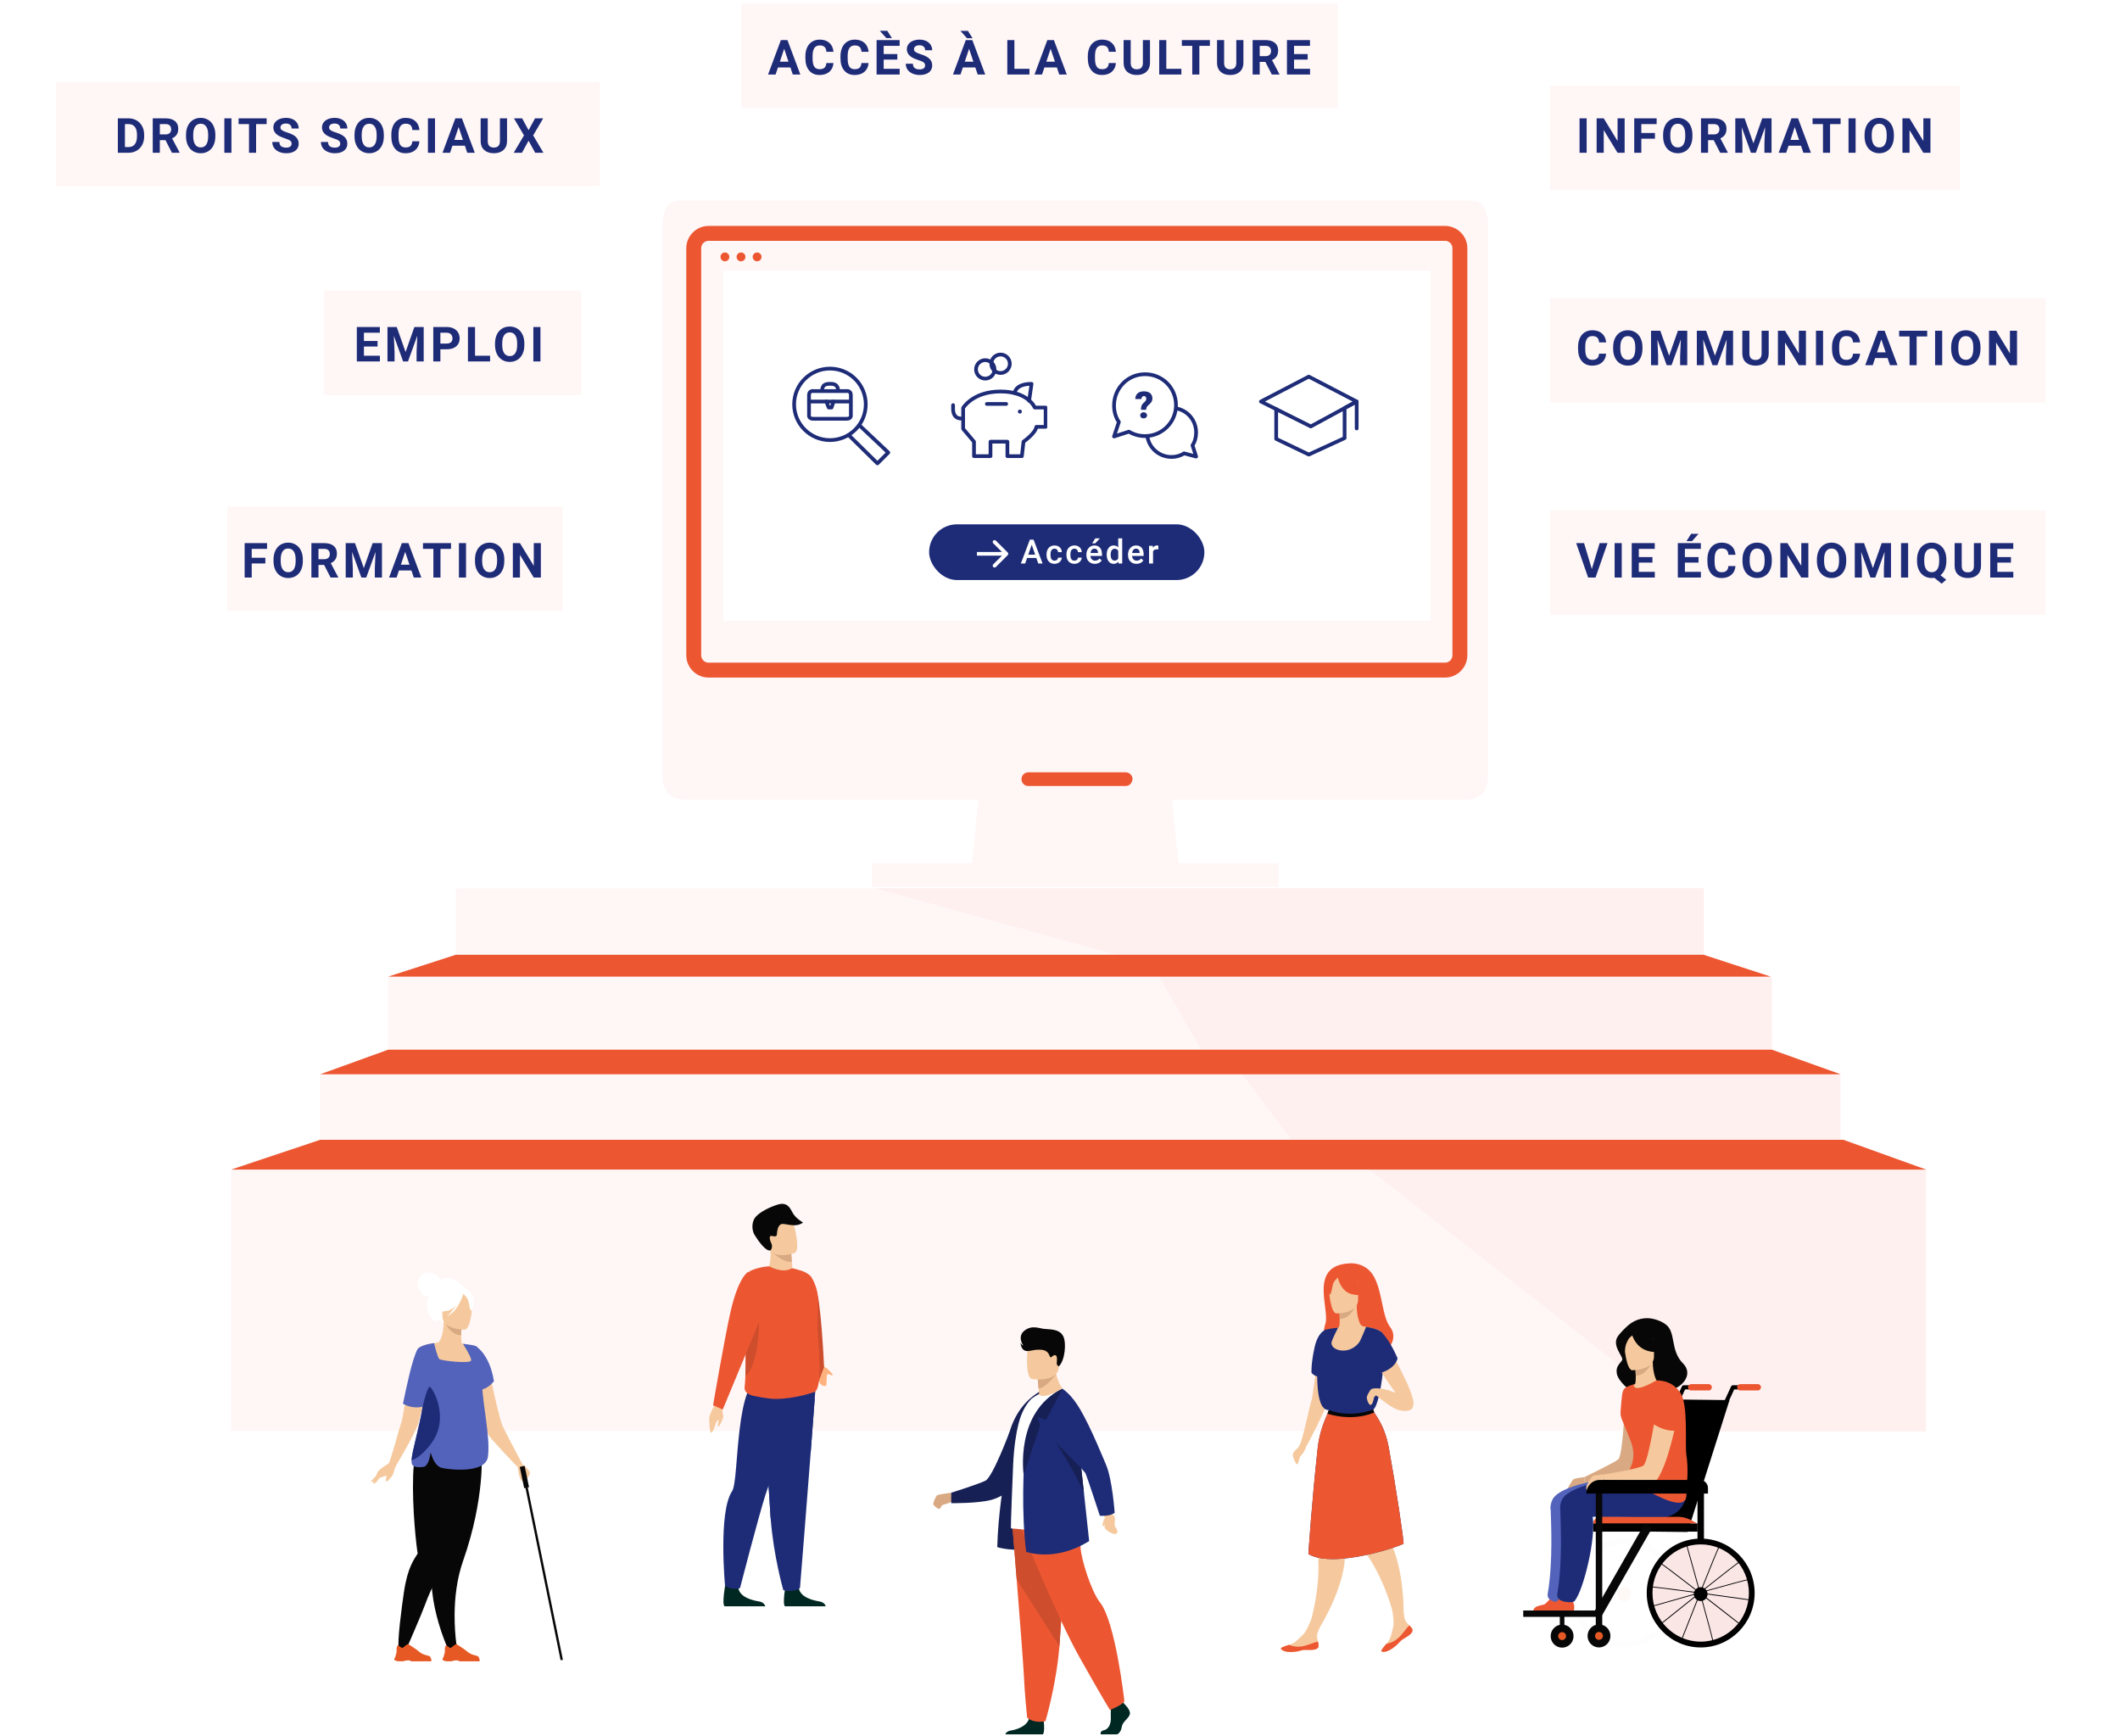 <svg width="569" height="466" viewBox="0 0 569 466" fill="none" xmlns="http://www.w3.org/2000/svg">
<g filter="url(#filter0_d)">
<path d="M229.338 233H339.174V226.639H312.282L310.554 209.604H388.962C388.962 209.604 395.334 210.359 395.334 203.459V55.967C395.334 55.967 395.982 48.851 390.906 48.851H296.514H178.254C173.286 48.851 173.826 55.967 173.826 55.967V203.459C173.826 210.251 180.198 209.604 180.198 209.604H258.606L256.878 226.639H229.986V233H339.822" fill="#FFF6F6"/>
<path d="M383.83 57.633H186.194C183.984 57.633 182.194 59.424 182.194 61.633V170.839C182.194 173.048 183.984 174.839 186.194 174.839H383.83C386.039 174.839 387.83 173.048 387.83 170.839V61.633C387.83 59.424 386.039 57.633 383.83 57.633Z" fill="#FFF6F6" stroke="#EC5732" stroke-width="4" stroke-miterlimit="10"/>
<path d="M379.998 67.611H190.134V161.626H379.998V67.611Z" fill="white"/>
<path d="M199.205 65.131C199.861 65.131 200.393 64.6 200.393 63.945C200.393 63.29 199.861 62.759 199.205 62.759C198.549 62.759 198.017 63.29 198.017 63.945C198.017 64.6 198.549 65.131 199.205 65.131Z" fill="#EC5732"/>
<path d="M194.886 65.131C195.542 65.131 196.074 64.6 196.074 63.945C196.074 63.29 195.542 62.759 194.886 62.759C194.229 62.759 193.698 63.29 193.698 63.945C193.698 64.6 194.229 65.131 194.886 65.131Z" fill="#EC5732"/>
<path d="M190.566 65.131C191.222 65.131 191.754 64.6 191.754 63.945C191.754 63.29 191.222 62.759 190.566 62.759C189.91 62.759 189.378 63.29 189.378 63.945C189.378 64.6 189.91 65.131 190.566 65.131Z" fill="#EC5732"/>
<path d="M298.134 205.938H271.998C271.026 205.938 270.162 205.184 270.162 204.105C270.162 203.135 270.918 202.273 271.998 202.273H298.134C299.106 202.273 299.97 203.027 299.97 204.105C299.862 205.184 299.106 205.938 298.134 205.938Z" fill="#EC5732"/>
<g clip-path="url(#clip0)">
<path d="M264.546 95.104C265.918 95.104 267.03 93.994 267.03 92.624C267.03 91.255 265.918 90.144 264.546 90.144C263.174 90.144 262.062 91.255 262.062 92.624C262.062 93.994 263.174 95.104 264.546 95.104Z" stroke="#1E2C78" stroke-miterlimit="10"/>
<path d="M269.73 105.993C270.028 105.993 270.27 105.752 270.27 105.454C270.27 105.157 270.028 104.915 269.73 104.915C269.431 104.915 269.19 105.157 269.19 105.454C269.19 105.752 269.431 105.993 269.73 105.993Z" fill="#1E2C78"/>
<path d="M257.418 113.54V117.422H261.846V113.54H266.382V117.422H270.27L270.702 113.54C270.702 113.54 273.942 111.276 274.158 109.551H276.642V104.376H273.726C273.726 104.376 271.998 100.064 264.546 100.064C257.094 100.064 254.502 104.484 254.502 104.484V110.09L257.418 113.54Z" stroke="#1E2C78" stroke-miterlimit="10" stroke-linecap="round" stroke-linejoin="round"/>
<path d="M254.394 107.287C254.394 107.287 251.802 107.826 251.802 104.7V103.729" stroke="#1E2C78" stroke-miterlimit="10" stroke-linecap="round" stroke-linejoin="round"/>
<path d="M268.326 100.495C268.326 100.495 268.434 98.015 272.862 98.015L272.214 102.543" stroke="#1E2C78" stroke-miterlimit="10" stroke-linecap="round" stroke-linejoin="round"/>
<path d="M260.442 96.613C261.814 96.613 262.926 95.503 262.926 94.134C262.926 92.764 261.814 91.654 260.442 91.654C259.07 91.654 257.958 92.764 257.958 94.134C257.958 95.503 259.07 96.613 260.442 96.613Z" stroke="#1E2C78" stroke-miterlimit="10"/>
<path d="M260.874 103.406H266.058" stroke="#1E2C78" stroke-miterlimit="10" stroke-linecap="round" stroke-linejoin="round"/>
</g>
<path d="M334.422 102.759L347.814 109.443L360.126 102.759L347.274 96.074L334.422 102.759Z" stroke="#1E2C78" stroke-miterlimit="10" stroke-linecap="round" stroke-linejoin="round"/>
<path d="M360.126 109.983V102.759L356.886 104.484V112.57L347.274 116.991L338.526 112.786V104.807" stroke="#1E2C78" stroke-miterlimit="10" stroke-linecap="round" stroke-linejoin="round"/>
<g clip-path="url(#clip1)">
<path d="M313.794 116.667C312.822 117.314 311.634 117.637 310.446 117.637C306.774 117.637 303.858 114.726 303.858 111.061C303.858 107.395 306.774 104.484 310.446 104.484C314.118 104.484 317.034 107.395 317.034 111.061C317.034 112.354 316.71 113.54 316.062 114.511L317.034 117.53L313.794 116.667Z" stroke="#1E2C78" stroke-miterlimit="10" stroke-linecap="round" stroke-linejoin="round"/>
<path d="M298.998 110.845C300.294 111.6 301.698 112.031 303.318 112.031C307.854 112.031 311.634 108.365 311.634 103.729C311.634 99.093 307.962 95.427 303.318 95.427C298.674 95.427 295.002 99.201 295.002 103.837C295.002 105.454 295.434 106.964 296.298 108.257L295.002 112.139L298.998 110.845Z" fill="white" stroke="#1E2C78" stroke-miterlimit="10" stroke-linecap="round" stroke-linejoin="round"/>
<path d="M302.233 104.98C302.233 104.504 302.287 104.13 302.394 103.857C302.501 103.58 302.676 103.341 302.916 103.139C303.157 102.937 303.34 102.753 303.463 102.587C303.59 102.418 303.654 102.232 303.654 102.03C303.654 101.539 303.442 101.293 303.019 101.293C302.824 101.293 302.666 101.365 302.545 101.508C302.425 101.651 302.361 101.845 302.355 102.089H300.705C300.711 101.438 300.916 100.932 301.32 100.57C301.723 100.206 302.29 100.024 303.019 100.024C303.745 100.024 304.306 100.191 304.704 100.527C305.104 100.862 305.304 101.339 305.304 101.957C305.304 102.227 305.25 102.473 305.143 102.695C305.036 102.916 304.863 103.142 304.625 103.373L304.064 103.896C303.904 104.049 303.794 104.207 303.732 104.369C303.67 104.529 303.636 104.732 303.629 104.98H302.233ZM302.033 106.464C302.033 106.223 302.119 106.026 302.291 105.873C302.467 105.717 302.685 105.639 302.946 105.639C303.206 105.639 303.423 105.717 303.595 105.873C303.771 106.026 303.859 106.223 303.859 106.464C303.859 106.705 303.771 106.904 303.595 107.06C303.423 107.213 303.206 107.289 302.946 107.289C302.685 107.289 302.467 107.213 302.291 107.06C302.119 106.904 302.033 106.705 302.033 106.464Z" fill="#1E2C78"/>
</g>
<path d="M223.181 107.395C224.477 107.395 224.369 106.532 224.369 106.532C224.369 106.532 224.369 102.328 224.369 101.034C224.369 99.74 223.181 99.956 223.181 99.956H214.325C214.325 99.956 213.137 99.74 213.137 101.034C213.137 102.328 213.137 106.532 213.137 106.532C213.137 106.532 213.029 107.395 214.325 107.395H223.181Z" stroke="#1E2C78" stroke-miterlimit="10" stroke-linecap="round" stroke-linejoin="round"/>
<path d="M213.138 102.759H224.262" stroke="#1E2C78" stroke-miterlimit="10" stroke-linecap="round" stroke-linejoin="round"/>
<path d="M216.701 99.848C216.701 99.848 216.377 98.015 218.537 98.015H219.077C221.129 98.015 220.913 99.848 220.913 99.848" stroke="#1E2C78" stroke-miterlimit="10" stroke-linecap="round" stroke-linejoin="round"/>
<path d="M217.782 102.759L218.43 104.376H219.186L219.726 102.759" stroke="#1E2C78" stroke-miterlimit="10" stroke-linecap="round" stroke-linejoin="round"/>
<path d="M218.754 113.109C224.062 113.109 228.366 108.813 228.366 103.514C228.366 98.214 224.062 93.918 218.754 93.918C213.445 93.918 209.142 98.214 209.142 103.514C209.142 108.813 213.445 113.109 218.754 113.109Z" stroke="#1E2C78" stroke-miterlimit="10" stroke-linecap="round" stroke-linejoin="round"/>
<path d="M223.83 111.815L231.498 119.362L234.414 116.451L226.638 109.12" stroke="#1E2C78" stroke-miterlimit="10" stroke-linecap="round" stroke-linejoin="round"/>
<rect x="245.369" y="135.714" width="73.884" height="14.953" rx="7.476" fill="#1E2C78"/>
<path d="M274.146 144.742H271.668L271.149 146.232H269.994L272.411 139.833H273.408L275.83 146.232H274.669L274.146 144.742ZM271.98 143.846H273.834L272.907 141.191L271.98 143.846ZM279.039 145.467C279.306 145.467 279.527 145.39 279.703 145.234C279.878 145.079 279.972 144.887 279.984 144.659H280.99C280.979 144.955 280.886 145.231 280.713 145.489C280.541 145.744 280.306 145.946 280.01 146.096C279.714 146.245 279.395 146.32 279.052 146.32C278.387 146.32 277.86 146.104 277.47 145.674C277.081 145.243 276.886 144.648 276.886 143.89V143.78C276.886 143.056 277.079 142.477 277.466 142.044C277.853 141.607 278.38 141.389 279.048 141.389C279.613 141.389 280.073 141.555 280.428 141.886C280.785 142.214 280.973 142.646 280.99 143.182H279.984C279.972 142.91 279.878 142.686 279.703 142.51C279.53 142.334 279.309 142.246 279.039 142.246C278.693 142.246 278.427 142.372 278.239 142.624C278.052 142.873 277.957 143.252 277.954 143.762V143.934C277.954 144.449 278.046 144.834 278.231 145.089C278.418 145.341 278.688 145.467 279.039 145.467ZM284.38 145.467C284.647 145.467 284.868 145.39 285.044 145.234C285.219 145.079 285.313 144.887 285.325 144.659H286.331C286.32 144.955 286.227 145.231 286.054 145.489C285.882 145.744 285.647 145.946 285.351 146.096C285.055 146.245 284.736 146.32 284.393 146.32C283.728 146.32 283.201 146.104 282.811 145.674C282.422 145.243 282.227 144.648 282.227 143.89V143.78C282.227 143.056 282.42 142.477 282.807 142.044C283.194 141.607 283.721 141.389 284.389 141.389C284.954 141.389 285.414 141.555 285.769 141.886C286.126 142.214 286.314 142.646 286.331 143.182H285.325C285.313 142.91 285.219 142.686 285.044 142.51C284.871 142.334 284.65 142.246 284.38 142.246C284.034 142.246 283.768 142.372 283.58 142.624C283.393 142.873 283.298 143.252 283.295 143.762V143.934C283.295 144.449 283.387 144.834 283.571 145.089C283.759 145.341 284.029 145.467 284.38 145.467ZM289.862 146.32C289.185 146.32 288.636 146.107 288.214 145.683C287.795 145.255 287.585 144.686 287.585 143.977V143.846C287.585 143.371 287.676 142.948 287.858 142.576C288.042 142.201 288.3 141.909 288.631 141.701C288.962 141.493 289.331 141.389 289.739 141.389C290.386 141.389 290.886 141.596 291.237 142.009C291.592 142.422 291.769 143.006 291.769 143.762V144.193H288.662C288.694 144.585 288.825 144.896 289.053 145.124C289.284 145.353 289.575 145.467 289.923 145.467C290.412 145.467 290.811 145.269 291.118 144.874L291.694 145.423C291.504 145.707 291.249 145.929 290.93 146.087C290.613 146.242 290.257 146.32 289.862 146.32ZM289.734 142.246C289.441 142.246 289.204 142.349 289.022 142.554C288.844 142.759 288.729 143.044 288.68 143.411H290.714V143.331C290.691 142.974 290.596 142.705 290.429 142.523C290.262 142.338 290.03 142.246 289.734 142.246ZM289.976 139.482H291.193L289.976 140.813H289.119L289.976 139.482ZM293.032 143.819C293.032 143.087 293.202 142.499 293.541 142.057C293.881 141.612 294.337 141.389 294.908 141.389C295.412 141.389 295.819 141.565 296.13 141.916V139.482H297.198V146.232H296.231L296.178 145.74C295.859 146.126 295.433 146.32 294.899 146.32C294.343 146.32 293.892 146.096 293.546 145.647C293.203 145.199 293.032 144.59 293.032 143.819ZM294.1 143.912C294.1 144.395 294.192 144.773 294.376 145.045C294.564 145.315 294.829 145.45 295.172 145.45C295.608 145.45 295.928 145.255 296.13 144.865V142.835C295.934 142.454 295.617 142.264 295.181 142.264C294.835 142.264 294.568 142.401 294.381 142.677C294.193 142.949 294.1 143.361 294.1 143.912ZM301.036 146.32C300.359 146.32 299.81 146.107 299.388 145.683C298.969 145.255 298.759 144.686 298.759 143.977V143.846C298.759 143.371 298.85 142.948 299.032 142.576C299.216 142.201 299.474 141.909 299.805 141.701C300.136 141.493 300.505 141.389 300.913 141.389C301.56 141.389 302.06 141.596 302.411 142.009C302.766 142.422 302.943 143.006 302.943 143.762V144.193H299.836C299.868 144.585 299.999 144.896 300.227 145.124C300.459 145.353 300.749 145.467 301.097 145.467C301.586 145.467 301.985 145.269 302.293 144.874L302.868 145.423C302.678 145.707 302.423 145.929 302.104 146.087C301.787 146.242 301.431 146.32 301.036 146.32ZM300.908 142.246C300.615 142.246 300.378 142.349 300.196 142.554C300.018 142.759 299.903 143.044 299.854 143.411H301.888V143.331C301.865 142.974 301.77 142.705 301.603 142.523C301.436 142.338 301.204 142.246 300.908 142.246ZM306.895 142.453C306.755 142.429 306.61 142.417 306.46 142.417C305.971 142.417 305.641 142.605 305.471 142.98V146.232H304.403V141.477H305.423L305.449 142.009C305.707 141.596 306.065 141.389 306.522 141.389C306.674 141.389 306.8 141.41 306.9 141.451L306.895 142.453Z" fill="white"/>
<path d="M266.471 143.983C266.666 143.788 266.666 143.471 266.471 143.276L263.289 140.094C263.094 139.899 262.777 139.899 262.582 140.094C262.387 140.29 262.387 140.606 262.582 140.801L265.41 143.63L262.582 146.458C262.387 146.653 262.387 146.97 262.582 147.165C262.777 147.361 263.094 147.361 263.289 147.165L266.471 143.983ZM258.201 144.13H266.118V143.13H258.201V144.13Z" fill="white"/>
<path d="M513 309H58V379H513V309Z" fill="#FFF6F6"/>
<path d="M490.047 283.316H81.914V300.901H490.047V283.316Z" fill="#FFF6F6"/>
<path d="M100.169 276.709V257.099H471.258L471.578 276.709H100.169Z" fill="#FFF6F6"/>
<path d="M453.003 233.439H118.318V251.237H453.003V233.439Z" fill="#FFF6F6"/>
<path d="M295.499 251.171L230.724 233.347H453.305V251.171L471.563 257.257V276.82L489.822 283.341V300.73L512.862 308.99V379.153H453.305L363.751 308.99L342.884 301.164L329.407 283.341L318.539 276.82L307.236 257.257L295.499 251.171Z" fill="#FFF0F0"/>
<path d="M58 308.894L81.914 300.901H490.794L513 308.894H58Z" fill="#EC5732"/>
<path d="M81.914 283.316L100.169 276.709H471.578L490.047 283.316H81.914Z" fill="#EC5732"/>
<path d="M100.169 257.099L118.318 251.237H453.216L471.258 257.099H100.169Z" fill="#EC5732"/>
</g>
<rect x="199" y="1" width="160" height="28" fill="#FFF6F6"/>
<rect x="15" y="22" width="146" height="28" fill="#FFF6F6"/>
<rect x="87" y="78" width="69" height="28" fill="#FFF6F6"/>
<rect x="61" y="136" width="90" height="28" fill="#FFF6F6"/>
<rect x="416" y="137" width="133" height="28" fill="#FFF6F6"/>
<rect x="416" y="80" width="133" height="28" fill="#FFF6F6"/>
<rect x="416" y="23" width="110" height="28" fill="#FFF6F6"/>
<path d="M449.921 377.223C450.128 377.223 450.334 377.099 450.417 376.904L452.275 372.878H458.441C458.744 372.878 458.992 372.628 458.992 372.322C458.992 372.017 458.744 371.767 458.441 371.767H451.917C451.697 371.767 451.504 371.892 451.421 372.086L449.412 376.432C449.288 376.71 449.398 377.043 449.673 377.168C449.756 377.21 449.838 377.223 449.921 377.223Z" fill="black"/>
<path d="M453.885 373.155H458.62C459.074 373.155 459.459 372.781 459.459 372.309C459.459 371.85 459.088 371.462 458.62 371.462H453.885C453.431 371.462 453.045 371.836 453.045 372.309C453.045 372.781 453.417 373.155 453.885 373.155Z" fill="#EC5732"/>
<path d="M463.107 377.223C463.313 377.223 463.52 377.099 463.602 376.904L465.46 372.878H471.641C471.943 372.878 472.191 372.628 472.191 372.322C472.191 372.017 471.943 371.767 471.641 371.767H465.116C464.896 371.767 464.703 371.892 464.621 372.086L462.611 376.432C462.487 376.71 462.597 377.043 462.873 377.168C462.955 377.21 463.038 377.223 463.107 377.223Z" fill="black"/>
<g opacity="0.2">
<g opacity="0.2">
<g opacity="0.2">
<path opacity="0.2" d="M439.349 440.646C439.473 440.063 432.949 416.932 432.206 414.294L431.999 414.35C433.995 421.431 439.17 439.952 439.129 440.591L439.349 440.646Z" fill="#002822"/>
</g>
<g opacity="0.2">
<path opacity="0.2" d="M448.792 423.833C448.214 423.708 425.283 430.289 422.667 431.039L422.723 431.247C429.742 429.234 448.104 423.999 448.737 424.055L448.792 423.833Z" fill="#002822"/>
</g>
<g opacity="0.2">
<path opacity="0.2" d="M446.383 419.043C445.805 419.154 427.154 434.135 425.035 435.843L425.172 436.023C430.884 431.427 445.819 419.473 446.424 419.265L446.383 419.043Z" fill="#002822"/>
</g>
<g opacity="0.2">
<path opacity="0.2" d="M422.131 425.749C422.681 425.54 446.301 428.859 448.985 429.234L448.957 429.456C441.731 428.442 422.833 425.818 422.199 425.957L422.131 425.749Z" fill="#002822"/>
</g>
<g opacity="0.2">
<path opacity="0.2" d="M440.85 414.975C440.396 415.363 431.628 437.717 430.623 440.272L430.83 440.355C433.514 433.51 440.561 415.627 440.988 415.141L440.85 414.975Z" fill="#002822"/>
</g>
<g opacity="0.2">
<path opacity="0.2" d="M425.049 419.334C425.627 419.431 444.47 434.163 446.617 435.843L446.48 436.023C440.712 431.511 425.613 419.751 425.007 419.556L425.049 419.334Z" fill="#002822"/>
</g>
</g>
<path opacity="0.2" d="M437.794 427.817C437.794 426.79 436.968 425.957 435.95 425.957C434.931 425.957 434.105 426.79 434.105 427.817C434.105 428.845 434.931 429.678 435.95 429.678C436.968 429.678 437.794 428.845 437.794 427.817Z" fill="#E65924"/>
<g opacity="0.2">
<path opacity="0.2" d="M450.43 427.526C450.43 419.473 443.933 412.92 435.95 412.92C427.967 412.92 421.47 419.473 421.47 427.526C421.47 435.579 427.967 442.132 435.95 442.132C443.933 442.132 450.43 435.579 450.43 427.526ZM448.875 427.526C448.875 434.718 443.066 440.577 435.936 440.577C428.806 440.577 422.998 434.718 422.998 427.526C422.998 420.334 428.806 414.475 435.936 414.475C443.066 414.475 448.875 420.334 448.875 427.526Z" fill="#002822"/>
</g>
</g>
<path d="M467.071 373.155H471.806C472.26 373.155 472.646 372.781 472.646 372.309C472.646 371.85 472.274 371.462 471.806 371.462H467.071C466.617 371.462 466.231 371.836 466.231 372.309C466.231 372.781 466.617 373.155 467.071 373.155Z" fill="#EC5732"/>
<path d="M425.214 396.425C425.214 396.425 422.53 396.703 422.2 397.078C421.869 397.453 420.658 399.48 420.617 399.855C420.576 400.23 420.603 400.924 420.878 400.813C421.154 400.702 422.31 398.841 422.902 398.813C423.494 398.786 425.365 397.994 425.365 397.994L425.214 396.425Z" fill="#D8A982"/>
<path d="M428.022 410.879L452.963 411.142L464.194 375.752L441.112 375.488L428.022 410.879Z" fill="black"/>
<path d="M436.074 377.293C436.074 377.293 435.578 390.302 434.381 391.594C433.61 392.427 425.214 396.425 425.214 396.425L425.296 398.022C425.296 398.022 436.211 396.467 437.822 394.495C441.001 390.622 441.208 380.056 441.359 378.931C441.511 377.82 438.317 375.571 436.074 377.293Z" fill="#D8A982"/>
<path d="M411.519 432.344H419.874C419.874 432.344 420.19 430.997 419.64 430.081C419.158 429.275 419.337 428.817 419.695 428.137C419.323 428.289 418.827 428.428 418.291 428.401C417.878 428.373 417.437 428.192 417.052 427.956C416.694 428.373 415.152 430.122 414.671 430.483C414.12 430.886 411.684 430.747 411.519 432.344Z" fill="#EC5732"/>
<path d="M450.003 401.535C449.453 404.908 446.48 407.338 443.094 407.297C438.896 407.241 432.757 407.158 430.499 407.074C425.723 406.894 423.934 407.088 423.948 407.227C424.168 409.254 424.333 408.38 422.117 408.227C422.117 408.227 414.258 408.005 416.611 402.576C418.965 397.147 441.291 395.467 443.273 395.703C444.952 395.898 450.871 396.314 450.003 401.535Z" fill="#5363BB"/>
<path d="M416.184 404.714C416.281 408.546 416.873 419.168 415.4 427.706C415.028 429.872 418.098 429.942 418.125 429.942C418.703 430.011 419.736 430.067 420.08 429.636C422.461 426.665 425.806 412.864 424.897 407.144C424.457 404.353 421.69 404.395 419.46 403.367C418.084 402.729 416.143 403.187 416.184 404.714Z" fill="#5363BB"/>
<path d="M457.337 428.127H455.603V398.984H457.337V428.127Z" fill="black"/>
<path d="M444.071 354.037C441.621 353.357 439.006 353.967 437.079 355.62C436.225 356.356 435.289 357.272 434.408 358.369C432.234 361.09 435.936 364.131 435.358 365.061C434.794 365.991 433.555 366.685 433.968 368.726C434.381 370.767 437.657 373.572 438.772 373.752C450.058 375.585 455.344 369.559 451.738 365.936C448.131 362.312 449.962 357.466 446.989 355.37C446.08 354.717 445.048 354.301 444.071 354.037Z" fill="#070707"/>
<path d="M435.703 376.363C436.597 377.071 437.753 377.682 439.212 378.112C444.677 379.723 447.072 375.127 448.049 371.934C447.32 371.448 446.618 371.323 446.205 371.239C445.805 371.17 445.393 371.114 445.035 371.073C444.443 370.559 443.631 368.532 443.589 365.464L443.328 365.519L438.896 366.477C438.896 366.477 439.02 367.893 439.033 369.212C439.047 370.254 439.006 371.239 438.799 371.475C438.497 371.559 438.221 371.656 438.221 371.656C438.153 371.753 438.153 371.711 438.18 371.684C438.111 371.767 436.804 373.697 435.703 376.363Z" fill="#F5C99D"/>
<path d="M438.896 366.477C438.896 366.477 439.019 367.893 439.033 369.212C441.525 369.101 442.805 366.796 443.328 365.519L438.896 366.477Z" fill="#D8A982"/>
<path d="M438.083 367.741C438.083 367.741 443.974 367.754 443.919 364.047C443.878 360.34 444.594 357.855 440.836 357.688C437.079 357.522 436.363 358.938 436.074 360.188C435.798 361.437 436.555 367.643 438.083 367.741Z" fill="#F5C99D"/>
<path d="M436.239 358.133C437.134 357.008 437.822 357.244 438.221 357.563C441.414 355.731 443.52 358.341 443.52 358.341C443.947 360.993 445.874 362.478 445.874 362.478C445.874 362.478 444.787 363.256 442.323 362.562C439.171 361.659 438.235 358.813 438.111 358.383C437.753 358.716 437.313 358.91 436.941 359.646C436.501 360.521 436.212 361.035 436.129 362.52C436.115 362.534 434.89 359.827 436.239 358.133Z" fill="#070707"/>
<path d="M429.766 433.923H408.831V432.215H429.766V433.923Z" fill="#070707"/>
<path d="M452.577 401.535C452.027 404.908 449.054 407.338 445.668 407.297C441.469 407.241 435.331 407.158 433.073 407.074C428.297 406.894 426.508 407.088 426.522 407.227C426.742 409.254 426.907 408.38 424.691 408.227C424.691 408.227 416.832 408.005 419.185 402.576C421.539 397.147 443.864 395.467 445.847 395.703C447.512 395.898 453.431 396.314 452.577 401.535Z" fill="#1E2C78"/>
<path d="M452.605 390.275C452.206 387.512 453.183 377.057 451.008 373.794C449.439 371.434 447.264 370.504 444.594 370.448C443.727 370.948 440.451 372.808 439.157 372.475C439.143 372.475 439.116 372.461 439.088 372.447C438.483 372.253 438.276 371.809 438.813 371.462C438.813 371.462 436.611 371.934 435.936 372.725C435.275 373.475 435.317 375.085 435.097 376.988C435.042 377.46 435.042 377.932 434.986 378.404C434.725 380.542 435.413 380.764 437.739 386.929C438.882 389.941 438.345 392.343 437.588 393.94C436.9 395.37 437.381 397.106 438.717 397.953C443.314 400.896 452.274 406.005 452.591 401.535C452.894 397.008 453.155 394.093 452.605 390.275Z" fill="#EC5732"/>
<path d="M444.787 376.89C444.787 376.89 442.571 392.024 441.098 393.315C440.148 394.148 430.679 395.676 430.679 395.676L430.527 397.147C430.527 397.147 444.03 398.147 444.801 397.008C447.925 392.413 450.1 380.542 450.403 379.32C450.705 378.098 447.457 375.252 444.787 376.89Z" fill="#F5C99D"/>
<path d="M414.079 432.219H422.434C422.434 432.219 422.75 430.872 422.2 429.956C421.718 429.15 421.897 428.692 422.255 428.012C421.883 428.165 421.388 428.303 420.851 428.276C420.438 428.248 419.997 428.067 419.612 427.831C419.254 428.248 417.712 429.997 417.231 430.358C416.68 430.775 414.244 430.636 414.079 432.219Z" fill="#EC5732"/>
<path d="M418.758 404.714C418.855 408.546 419.447 419.168 417.974 427.706C417.602 429.872 420.672 429.942 420.699 429.942C421.277 430.011 422.31 430.067 422.654 429.636C425.035 426.665 428.38 412.864 427.471 407.144C427.031 404.353 424.264 404.395 422.034 403.367C420.644 402.729 418.717 403.187 418.758 404.714Z" fill="#1E2C78"/>
<path d="M442.695 381.43C442.695 381.43 446.7 384.929 451.352 383.735C451.352 383.735 453.032 372.433 447.209 372.281C447.196 372.281 442.364 374.211 442.695 381.43Z" fill="#EC5732"/>
<path d="M455.602 411.053H427.619V408.832H455.602V411.053Z" fill="black"/>
<path d="M429.764 433.922L427.762 432.756L441.457 408.828L443.46 409.995L429.764 433.922Z" fill="#070707"/>
<path d="M455.592 408.824C455.082 408.824 453.142 406.977 450.086 407.075C447.03 407.172 430.018 407.075 430.018 407.075C430.018 407.075 427.802 406.839 427.595 408.824H455.592Z" fill="#EC5732"/>
<path d="M430.036 436.325H428.302V399.809H430.036V436.325Z" fill="#070707"/>
<path d="M419.878 437.222H418.65V433.54H419.878V437.222Z" fill="#070707"/>
<circle cx="456.699" cy="427.407" r="13.501" fill="#FBE6E6"/>
<path d="M430.678 395.676C430.678 395.676 427.677 395.842 427.347 396.217C427.017 396.592 425.805 398.619 425.764 398.994C425.723 399.369 425.75 400.063 426.026 399.952C426.301 399.841 427.443 397.828 428.035 397.8C428.627 397.772 430.513 397.133 430.513 397.133L430.678 395.676Z" fill="#F5C99D"/>
<path d="M458.413 400.841H425.765C425.765 398.813 427.389 397.175 429.398 397.175H456.252C457.45 397.175 458.413 398.147 458.413 399.355V400.841Z" fill="black"/>
<path d="M459.858 440.646C459.982 440.063 453.458 416.932 452.715 414.294L452.508 414.35C454.504 421.431 459.679 439.952 459.638 440.591L459.858 440.646Z" fill="black"/>
<path d="M469.301 423.833C468.722 423.708 445.791 430.289 443.176 431.039L443.231 431.247C450.251 429.234 468.612 423.999 469.245 424.055L469.301 423.833Z" fill="black"/>
<path d="M466.905 419.043C466.327 419.154 447.677 434.135 445.557 435.843L445.695 436.023C451.407 431.427 466.341 419.473 466.947 419.265L466.905 419.043Z" fill="black"/>
<path d="M442.653 425.749C443.204 425.54 466.823 428.859 469.507 429.234L469.48 429.456C462.253 428.442 443.355 425.818 442.722 425.957L442.653 425.749Z" fill="black"/>
<path d="M461.359 414.975C460.904 415.363 452.137 437.717 451.132 440.272L451.338 440.355C454.036 433.496 461.083 415.627 461.51 415.141L461.359 414.975Z" fill="black"/>
<path d="M445.558 419.334C446.149 419.431 464.993 434.163 467.14 435.856L467.002 436.037C461.235 431.525 446.136 419.765 445.53 419.57L445.558 419.334Z" fill="black"/>
<path d="M458.303 427.817C458.303 426.79 457.477 425.957 456.459 425.957C455.44 425.957 454.614 426.79 454.614 427.817C454.614 428.845 455.44 429.678 456.459 429.678C457.477 429.678 458.303 428.845 458.303 427.817Z" fill="black"/>
<path d="M470.939 427.526C470.939 419.473 464.442 412.92 456.459 412.92C448.475 412.92 441.979 419.473 441.979 427.526C441.979 435.579 448.475 442.132 456.459 442.132C464.442 442.132 470.939 435.579 470.939 427.526ZM469.397 427.526C469.397 434.718 463.589 440.577 456.459 440.577C449.329 440.577 443.52 434.718 443.52 427.526C443.52 420.334 449.329 414.475 456.459 414.475C463.589 414.475 469.397 420.334 469.397 427.526Z" fill="black"/>
<path d="M426.095 439.036C426.095 437.328 427.471 435.94 429.164 435.94C430.857 435.94 432.234 437.328 432.234 439.036C432.234 440.744 430.857 442.132 429.164 442.132C427.471 442.132 426.095 440.744 426.095 439.036Z" fill="#070707"/>
<path d="M430.224 439.036C430.224 438.453 429.756 437.967 429.164 437.967C428.586 437.967 428.104 438.439 428.104 439.036C428.104 439.633 428.572 440.105 429.164 440.105C429.756 440.091 430.224 439.619 430.224 439.036Z" fill="#E65924"/>
<path d="M416.195 439.091C416.195 437.383 417.572 435.995 419.265 435.995C420.958 435.995 422.334 437.383 422.334 439.091C422.334 440.799 420.958 442.187 419.265 442.187C417.572 442.187 416.195 440.799 416.195 439.091Z" fill="#070707"/>
<path d="M420.324 439.091C420.324 438.508 419.856 438.022 419.265 438.022C418.687 438.022 418.205 438.494 418.205 439.091C418.205 439.688 418.673 440.16 419.265 440.16C419.856 440.146 420.324 439.674 420.324 439.091Z" fill="#E65924"/>
<path d="M131.113 367.111C131.113 367.111 133.872 380.558 134.918 382.76C135.963 384.962 140.173 392.871 140.173 392.871L138.944 393.718C138.944 393.718 131.374 385.913 131.113 385.066C130.852 384.232 125.896 373.756 125.896 373.756L131.113 367.111Z" fill="#F5C99D"/>
<path d="M125.792 346.589C125.792 346.589 120.444 340.179 117.607 344.283C117.607 344.283 115.489 345.156 114.731 348.739C113.947 352.4 116.391 355.176 117.66 354.485C118.47 354.042 119.085 355.462 119.085 355.462L125.792 346.589Z" fill="white"/>
<path d="M118.196 343.631C118.196 343.631 117.477 340.765 113.254 341.664C113.254 341.664 115.28 341.416 115.829 342.185C115.829 342.185 114.221 341.455 113.228 342.068C112.221 342.68 112.064 344.739 112.208 345.364C112.352 345.99 113.463 347.853 114.195 347.853C114.927 347.853 115.803 347.215 115.803 347.215L118.196 343.631Z" fill="white"/>
<path d="M111.868 388.506C113.973 383.815 114.98 382.486 115.006 381.001C115.032 379.828 114.457 378.577 113.332 375.476C113.071 374.746 112.888 374.004 112.77 373.235C111.881 367.28 115.346 360.831 117.49 360.388C118.091 360.231 119.098 358.081 119.085 354.602L119.359 354.655L123.883 355.554C123.883 355.554 123.778 356.974 123.778 358.316C123.778 359.436 123.844 360.492 124.092 360.622C124.419 360.648 124.615 360.674 124.615 360.674C124.615 360.674 128.393 365.899 128.707 370.759C129.021 375.619 125.687 377.73 128.733 387.437C131.858 397.353 110.704 391.112 111.868 388.506Z" fill="#F5C99D"/>
<path d="M123.896 355.58C123.896 355.58 123.792 357 123.792 358.342C121.255 358.277 119.922 355.971 119.373 354.694L123.896 355.58Z" fill="#D8A982"/>
<path d="M118.902 354.185C118.902 354.185 117.568 352.101 117.255 350.303C117.032 349.026 117.673 344.296 122.445 344.973C122.445 344.973 123.831 345.104 125.138 345.99C126.171 346.68 127.661 348.192 126.001 352.322L125.556 353.729L118.902 354.185Z" fill="white"/>
<path d="M124.746 356.844C124.746 356.844 118.758 356.948 118.745 353.221C118.745 349.495 117.961 347.006 121.791 346.785C125.622 346.563 126.367 347.983 126.668 349.221C126.969 350.472 126.302 356.713 124.746 356.844Z" fill="#F5C99D"/>
<path d="M124.524 346.693C124.524 346.693 122.876 351.058 120.366 351.71C117.843 352.361 116.758 351.684 116.758 351.684C116.758 351.684 118.693 350.159 119.085 347.488C119.085 347.475 123.282 344.622 124.524 346.693Z" fill="white"/>
<path d="M124.118 347.045C124.118 347.045 125.347 348.022 125.648 348.961C125.949 349.912 126.079 351.853 126.655 351.788C126.655 351.788 127.897 348.817 126.498 347.149C125.007 345.377 124.118 347.045 124.118 347.045Z" fill="white"/>
<path d="M117.176 433.576C118.68 439.556 120.955 444.13 120.955 444.13L122.929 443.999C122.929 443.999 121.961 439.4 122.014 433.198C122.053 428.859 122.589 423.725 124.315 418.826C130.224 401.992 129.27 389.744 129.27 389.744L118.144 391.034L117.621 391.099C117.568 396.193 117.438 403.099 117.333 408.506C117.228 413.367 117.137 417.002 117.137 417.002C115.019 421.601 115.79 428.077 117.176 433.576Z" fill="#070707"/>
<path d="M104.076 393.496L105.88 394.03C105.88 394.03 111.816 384.219 112.352 381.665C112.522 380.831 112.953 379.176 113.463 377.3C114.509 373.443 115.856 368.714 115.856 368.714L116.3 366.798L117.817 360.283C117.817 360.283 114.927 360.583 113.228 361.287C112.666 361.521 112.234 361.795 112.09 362.121C110.848 364.844 109.606 371.723 108.73 376.623C108.247 379.359 107.867 381.483 107.684 381.926C107.135 383.19 105.488 390.095 104.076 393.496Z" fill="#F5C99D"/>
<path d="M108.416 427.269C107.867 430.904 106.521 440.963 107.044 442.644L109.201 442.279C109.201 442.279 113.162 433.198 114.064 430.696C115.921 425.562 118.065 422.448 118.797 420.038C121.085 412.506 123.909 387.958 123.909 387.958L112.639 387.398C111.502 389.301 111.005 392.415 110.887 395.959C110.587 404.897 111.79 415.243 112.103 416.924C111.188 418.461 109.436 420.442 108.416 427.269Z" fill="#070707"/>
<path d="M124.341 347.202C124.341 347.202 123.177 351.775 120 353.234C120 353.234 123.177 350.42 123.452 347.41C123.713 344.387 124.341 347.202 124.341 347.202Z" fill="white"/>
<path d="M110.456 391.906C110.443 392.284 110.456 392.584 110.521 392.806C110.757 393.561 111.58 393.9 113.58 393.692C114.796 393.561 115.345 391.529 115.581 389.796C116.313 392.271 117.333 393.665 118.653 393.965C120.588 394.395 130.328 395.568 130.956 390.955C131.662 385.874 129.557 376.896 129.439 372.049C129.727 370.329 129.818 368.844 129.792 367.554C129.714 364.101 128.694 362.173 127.91 361.391C127.687 361.222 127.465 361.117 126.576 360.961C126.118 360.883 125.491 360.792 124.602 360.674C124.602 360.674 124.236 360.635 124.249 360.648C124.419 360.948 126.615 364.27 126.445 365.13C126.262 366.029 118.444 365.222 117.908 364.727C117.372 364.231 116.509 360.453 116.509 360.453C116.509 360.453 113.737 360.752 112.378 361.743C112.378 361.743 112.378 361.743 112.391 361.756C112.221 361.873 112.103 362.003 112.038 362.134C110.613 364.883 109.175 371.802 108.155 376.74C110.613 378.095 112.77 377.691 113.437 377.509C112.561 383.203 110.587 389.314 110.456 391.906Z" fill="#5363BB"/>
<path d="M119.817 445.797H121.085C121.503 445.732 121.817 445.615 122.249 445.55C122.902 445.459 123.216 445.732 123.268 445.797C123.282 445.81 123.282 445.81 123.282 445.81H128.642C128.773 445.615 128.642 445.172 128.524 444.846C128.433 444.625 128.25 444.455 128.027 444.39C127.465 444.221 126.341 444.078 125.308 443.152C124.733 442.631 122.523 441.237 122.523 441.237H122.51C122.458 441.237 122.236 441.302 121.229 442.149C120.706 442.579 119.817 441.537 119.817 441.537C119.817 441.537 119.647 441.68 119.529 441.928C119.425 442.123 119.359 442.41 119.412 442.748C119.49 443.231 119.229 444.13 119.032 444.729C118.902 445.094 118.797 445.354 118.797 445.354C118.797 445.354 118.732 445.654 119.817 445.797Z" fill="#E65924"/>
<path d="M119.516 441.928C119.817 442.136 120.457 442.553 120.876 442.605C121.451 442.683 122.51 441.237 122.51 441.237H122.497C122.445 441.237 122.222 441.302 121.216 442.149C120.693 442.579 119.804 441.537 119.804 441.537C119.804 441.537 119.647 441.667 119.516 441.928Z" fill="#E65924"/>
<path d="M119.817 445.797H121.085C121.503 445.732 121.817 445.615 122.249 445.55C122.902 445.459 123.216 445.732 123.268 445.797C123.282 445.81 123.282 445.81 123.282 445.81H128.642C128.773 445.615 128.642 445.172 128.524 444.846C128.367 444.703 128.315 445.472 128.224 445.602C128.132 445.719 123.857 445.641 123.608 445.472C123.36 445.289 122.615 444.977 121.582 445.224C120.68 445.433 119.359 444.885 119.032 444.742C118.902 445.107 118.797 445.367 118.797 445.367C118.797 445.367 118.732 445.654 119.817 445.797Z" fill="#E65924"/>
<path d="M106.874 445.797H108.129C108.547 445.732 108.861 445.615 109.292 445.55C109.946 445.459 110.26 445.732 110.312 445.797C110.325 445.81 110.325 445.81 110.325 445.81H115.685C115.816 445.615 115.685 445.172 115.568 444.846C115.476 444.625 115.293 444.455 115.071 444.39C114.509 444.221 113.384 444.078 112.352 443.152C111.776 442.631 109.567 441.237 109.567 441.237H109.554C109.501 441.237 109.279 441.302 108.273 442.149C107.75 442.579 106.861 441.537 106.861 441.537C106.861 441.537 106.691 441.68 106.573 441.928C106.468 442.123 106.403 442.41 106.455 442.748C106.534 443.231 106.272 444.13 106.076 444.729C105.945 445.094 105.841 445.354 105.841 445.354C105.841 445.354 105.788 445.654 106.874 445.797Z" fill="#E65924"/>
<path d="M106.573 441.928C106.874 442.136 107.514 442.553 107.933 442.605C108.508 442.683 109.567 441.237 109.567 441.237H109.554C109.502 441.237 109.279 441.302 108.273 442.149C107.75 442.579 106.861 441.537 106.861 441.537C106.861 441.537 106.704 441.667 106.573 441.928Z" fill="#E65924"/>
<path d="M106.874 445.797H108.129C108.547 445.732 108.861 445.615 109.292 445.55C109.946 445.459 110.26 445.732 110.312 445.797C110.325 445.81 110.325 445.81 110.325 445.81H115.685C115.816 445.615 115.685 445.172 115.568 444.846C115.411 444.703 115.359 445.472 115.267 445.602C115.176 445.719 110.9 445.641 110.652 445.472C110.404 445.289 109.658 444.977 108.625 445.224C107.723 445.433 106.403 444.885 106.076 444.742C105.945 445.107 105.841 445.367 105.841 445.367C105.841 445.367 105.788 445.654 106.874 445.797Z" fill="#E65924"/>
<path d="M110.456 391.907C111.79 391.463 113.516 390.278 115.568 387.62C121.02 380.584 116.026 372.323 115.359 372.18C114.692 372.023 113.424 377.522 113.424 377.522C112.561 383.203 110.587 389.314 110.456 391.907Z" fill="#1E2C78"/>
<path d="M127.596 361.235C127.596 361.235 131.335 363.111 132.577 370.668C132.577 370.668 131.348 372.336 129.623 372.831C129.374 372.896 129.126 372.948 128.851 372.961C126.746 373.079 127.596 361.235 127.596 361.235Z" fill="#5363BB"/>
<path d="M140.173 392.858C140.173 392.858 142.278 394.578 142.226 395.359C142.174 396.141 140.971 397.509 140.173 397.457C139.389 397.405 138.944 393.705 138.944 393.705L140.173 392.858Z" fill="#F5C99D"/>
<path d="M140.583 393.975L139.968 394.1L150.463 445.559L151.078 445.435L140.583 393.975Z" fill="#070707"/>
<path d="M140.683 399.384L141.989 399.116L140.812 393.411L139.505 393.679L140.683 399.384Z" fill="#070707"/>
<path d="M104.403 392.675C104.403 392.675 101.801 394.278 101.422 394.955C101.043 395.646 100.167 398.187 100.167 398.187C100.167 398.187 100.794 398.278 101.422 397.184C102.049 396.089 104.128 396.18 104.821 395.581C105.514 394.982 106.325 393.236 106.325 393.236L104.403 392.675Z" fill="#F5C99D"/>
<path d="M106.037 393.796C106.037 393.796 105.632 395.724 105.122 396.285C104.612 396.845 103.932 397.796 103.644 397.535C103.357 397.288 103.958 395.177 103.958 395.177L106.037 393.796Z" fill="#F5C99D"/>
<path d="M101.762 395.19C101.696 395.281 99.526 397.574 99.526 397.574C99.526 397.574 100.311 397.926 100.533 397.574C100.755 397.223 101.762 395.19 101.762 395.19Z" fill="#F5C99D"/>
<path d="M220.417 366.473C220.417 366.473 221.91 367.051 222.256 367.529C222.602 368.007 223.725 368.773 223.45 369.025C223.176 369.276 222.411 368.623 222.065 368.798C221.719 368.974 222.017 371.815 221.635 371.941C221.241 372.067 220.118 371.815 219.891 370.772C219.665 369.729 219.378 366.976 218.96 366.549C218.518 366.121 220.417 366.473 220.417 366.473Z" fill="#FFB27D"/>
<path d="M221.181 366.875C221.181 366.875 220.345 347.92 218.852 345.545C217.599 343.533 217.742 342.05 215.425 341.183C212.069 339.926 205.979 342.691 210.612 349.253C212.105 351.364 213.861 353.036 215.652 354.343C221.372 358.529 218.841 373.11 218.841 373.11" fill="#CD4D2D"/>
<path d="M221.623 431.094H210.696C209.908 430.541 210.911 425.073 210.911 425.073C210.911 425.073 213.896 423.879 214.41 426.305C214.923 428.731 218.208 429.497 219.951 429.787C221.122 429.988 221.504 430.679 221.623 431.094Z" fill="#002822"/>
<path d="M205.406 431.094H194.478C193.69 430.541 194.693 425.073 194.693 425.073C194.693 425.073 197.679 423.879 198.192 426.305C198.706 428.731 201.99 429.497 203.734 429.787C204.916 429.988 205.286 430.679 205.406 431.094Z" fill="#002822"/>
<path d="M218.673 375.335C218.673 375.335 218.183 381.783 217.61 389.538C216.822 400.072 214.708 426.192 214.708 426.192C214.708 426.192 213.323 427.436 210.242 426.757C210.242 426.757 207.626 417.745 206.838 407.463C206.826 407.299 206.814 407.123 206.802 406.96C206.074 396.49 204.939 374.442 204.939 374.442L218.673 375.335Z" fill="#1E2C78"/>
<path d="M218.84 373.11C218.84 373.11 218.183 381.796 217.598 389.551L206.838 407.475C206.826 407.312 206.814 407.136 206.802 406.973C206.074 396.502 204.939 374.455 204.939 374.455L218.84 373.11Z" fill="#1E2C78"/>
<path d="M215.711 373.11C215.711 373.11 207.901 393.561 205.405 401.316C203.626 406.834 198.61 426.217 198.61 426.217C198.61 426.217 196.424 426.921 194.597 425.563C194.597 425.563 192.734 405.766 196.496 400.185C198.49 397.219 196.998 369.402 205.095 369.163C213.203 368.924 215.711 373.11 215.711 373.11Z" fill="#1E2C78"/>
<path d="M212.224 342.955C211.03 343.621 209.872 343.659 208.857 343.433C207.937 343.232 207.137 342.804 206.576 342.415C206.002 342.025 205.656 341.686 205.656 341.686C205.656 341.686 205.692 341.623 205.763 341.51C206.11 340.881 207.185 338.594 206.707 334.936C206.695 334.886 207.041 334.961 207.567 335.087C209.119 335.476 212.224 336.407 212.368 336.444C212.368 336.444 212.403 337.211 212.535 338.594C212.547 338.719 212.559 338.845 212.571 338.971C212.583 339.134 212.606 339.31 212.618 339.486C212.774 340.919 212.224 342.955 212.224 342.955Z" fill="#F5C99D"/>
<path d="M212.547 338.594C210.23 339.147 206.779 335.564 206.779 335.564C207.029 335.363 207.292 335.212 207.567 335.087C209.119 335.476 212.224 336.406 212.368 336.444C212.368 336.444 212.415 337.211 212.547 338.594Z" fill="#D8A982"/>
<path d="M213.323 336.243C213.323 336.243 212.367 336.608 211.161 336.771C209.394 337.022 207.053 336.872 206.325 334.622C205.095 330.826 203.518 328.538 207.149 326.992C209.095 326.162 210.337 326.112 211.173 326.439C211.902 326.715 212.344 327.256 212.666 327.796C213.383 328.965 214.792 335.589 213.323 336.243Z" fill="#F5C99D"/>
<path d="M215.532 328.098C213.431 329.682 210.529 328.123 209.621 328.55C208.713 328.978 208.558 330.562 208.534 331.077C208.522 331.58 208.451 332.007 207.233 331.705C207.03 331.655 206.886 331.668 206.791 331.731C206.277 332.045 206.934 333.591 207.125 333.918C207.125 333.918 207.412 335.024 206.779 335.552C206.707 335.615 205.477 336.18 202.515 331.404C202.05 330.65 201.608 328.965 202.324 327.344C203.041 325.722 206.05 324.151 208.594 323.321C209.549 323.007 210.254 323.02 210.815 323.233C211.735 323.585 212.236 324.503 212.714 325.433C213.526 326.979 215.532 328.098 215.532 328.098Z" fill="#070707"/>
<path d="M219.891 369.666C219.724 372.004 219.246 373.688 218.219 373.688C218.219 373.688 213.633 375.385 208.152 375.435C207.077 375.448 205.56 375.222 204.307 375.008C203.017 374.782 202.002 374.543 202.002 374.543C200.903 374.279 199.685 373.562 199.852 372.23C199.948 371.476 200.007 370.508 200.055 369.377C200.175 366.31 200.151 362.086 200.175 358.051C200.186 355.575 200.21 353.162 200.282 351.126C200.282 351.126 199.195 343.131 200.401 341.824C201.811 340.291 205.943 339.813 206.205 339.876C206.289 339.863 206.361 339.838 206.444 339.825C206.444 339.825 209.967 341.912 212.583 340.366C212.583 340.366 212.606 340.366 212.654 340.379C213.287 340.479 216.464 341.258 217.562 342.478C217.945 342.892 219.449 345.482 219.497 348.31C219.557 352.257 219.413 356.744 219.413 356.757C219.449 357.398 219.521 358.227 219.593 359.17C219.664 360.176 219.748 361.307 219.831 362.501C219.867 363.104 219.903 363.708 219.927 364.324C219.987 366.184 220.011 368.082 219.891 369.666Z" fill="#EC5732"/>
<path d="M203.745 354.72C203.745 354.72 203.757 366.159 200.055 369.364C200.174 366.297 200.15 362.074 200.174 358.039L203.745 354.72Z" fill="#CD4D2D"/>
<path d="M192.364 376.139C192.364 376.139 190.477 379.256 190.37 380.451C190.298 381.268 190.465 384.46 190.86 384.473C191.397 384.485 191.946 382.499 192.149 381.984C192.364 381.469 192.603 381.066 192.818 381.066C193.033 381.066 192.364 383.053 192.818 382.839C193.272 382.613 194.048 380.777 194.12 380.337C194.191 379.898 193.714 378.477 193.941 377.924C194.18 377.333 192.364 376.139 192.364 376.139Z" fill="#F5C99D"/>
<path d="M200.76 341.372C200.76 341.372 198.216 342.641 196.079 352.018C194.466 359.095 191.385 377.145 191.385 377.145L193.989 378.276C193.989 378.276 203.542 355.198 204.904 351.955C206.277 348.712 200.76 341.372 200.76 341.372Z" fill="#EC5732"/>
<g clip-path="url(#clip2)">
<path d="M374.817 436.772L376.647 436.16C376.647 436.16 377.033 431.06 376.211 424.966C375.701 421.103 374.742 416.908 373.036 413.543C372.264 412.025 371.331 410.661 370.21 409.59C370.21 409.59 368.803 406.25 366.936 401.775C364.869 396.802 351.909 395.349 359.304 405.765C360.823 407.907 362.454 411.668 364.409 413.951C367.745 417.852 370.098 422.416 371.717 426.42C374.02 432.144 374.817 436.772 374.817 436.772Z" fill="#F5C99D"/>
<path d="M378.987 437.053C379.548 437.971 378.34 438.876 376.859 439.73C375.377 440.584 375.987 440.661 374.095 442.114C372.202 443.555 371.082 443.402 370.783 443.185C370.521 442.994 371.306 442.101 372.115 441.132C372.215 441.005 372.314 440.89 372.426 440.763C373.335 439.653 373.472 438.251 373.895 436.798C374.294 435.421 373.659 432.004 373.659 432.004L376.186 429.938C376.186 429.938 376.697 433.049 376.983 434.337C377.145 435.102 377.755 435.739 378.253 436.198C378.514 436.466 378.788 436.721 378.987 437.053Z" fill="#F5C99D"/>
<path d="M376.859 439.73C375.377 440.584 375.987 440.661 374.095 442.114C372.202 443.555 371.082 443.402 370.783 443.185C370.521 442.994 371.306 442.101 372.115 441.132L372.14 441.145C372.14 441.145 373.858 440.916 375.315 439.577C376.51 438.493 377.431 436.963 378.253 436.211C378.514 436.466 378.788 436.734 378.987 437.053C379.548 437.971 378.34 438.876 376.859 439.73Z" fill="#EC5732"/>
<path d="M362.118 339.06C362.118 339.06 366.587 338.499 368.841 342.757C371.094 347.016 370.907 353.187 373.086 356.106C375.265 359.013 372.725 361.78 372.725 361.78L355.743 362.366C355.743 362.366 354.56 359.115 355.743 355.201C356.926 351.3 351.162 339.647 362.118 339.06Z" fill="#EC5732"/>
<path d="M346.991 390.759C347.165 391.435 347.738 392.978 348.174 392.978C348.535 392.978 348.659 391.104 349.132 390.696C349.804 390.122 350.352 388.898 350.439 388.605C350.614 387.993 350.788 387.878 350.788 387.878C350.788 387.878 356.154 377.831 356.577 375.256C356.714 374.414 357.063 372.731 357.474 370.857C357.922 368.805 358.445 366.522 358.831 364.814C357.113 364.47 355.22 364.355 353.676 364.317C353.365 366.395 353.079 368.524 352.842 370.373C352.481 373.127 352.207 375.256 352.033 375.715C351.56 376.964 350.278 383.734 349.07 387.253C348.933 387.597 348.535 388.503 348.111 388.809C347.576 389.191 346.816 390.084 346.991 390.759Z" fill="#F5C99D"/>
<path d="M354.785 366.408C355.096 361.55 358.769 356.323 358.769 356.323C358.769 356.323 358.906 356.31 359.13 356.285C359.254 356.272 359.366 356.183 359.404 356.068C359.541 355.685 359.578 354.844 359.578 353.964C359.578 352.626 359.478 351.21 359.478 351.21L363.886 350.318L364.147 350.267C364.135 352.536 364.558 354.245 365.019 355.188C365.23 355.647 365.654 355.953 366.139 356.017C367.085 356.157 368.754 356.438 369.874 356.922C370.422 357.152 370.833 357.432 370.982 357.764C372.177 360.492 354.474 371.265 354.785 366.408Z" fill="#F5C99D"/>
<path d="M359.478 351.21C359.478 351.21 359.578 352.626 359.578 353.964C362.043 353.888 363.35 351.593 363.873 350.318L359.478 351.21Z" fill="#D8A982"/>
<path d="M358.657 352.485C358.657 352.485 364.483 352.587 364.496 348.864C364.496 345.142 365.255 342.655 361.533 342.426C357.81 342.209 357.088 343.624 356.789 344.861C356.49 346.111 357.138 352.358 358.657 352.485Z" fill="#F5C99D"/>
<path d="M350.514 439.169L352.382 439.641C352.382 439.641 355.32 435.51 357.773 429.887C359.329 426.318 360.673 422.25 360.947 418.464C361.072 416.755 360.972 415.098 360.574 413.568C360.574 413.568 361.097 409.973 361.806 405.166C362.603 399.824 363.636 392.99 364.433 387.967L363.948 387.814L355.992 383.046C355.992 383.046 352.332 391.588 353.266 404.427C353.452 407.066 352.905 411.133 353.39 414.129C354.224 419.242 353.876 424.392 353.191 428.676C352.22 434.809 350.514 439.169 350.514 439.169Z" fill="#F5C99D"/>
<path d="M356.951 342.796C357.847 341.674 358.532 341.916 358.918 342.26C362.043 340.488 364.159 343.114 364.159 343.114C364.545 345.792 366.425 347.322 366.425 347.322C366.425 347.322 365.392 347.883 362.914 347.347C359.976 346.71 359.167 343.318 359.055 342.872C358.694 343.204 357.997 343.905 357.785 344.606C357.499 345.55 357.362 347.5 356.814 347.437C356.801 347.449 355.606 344.479 356.951 342.796Z" fill="#EC5732"/>
<path d="M351.162 417.074C358.208 421.192 376.734 414.639 376.721 414.256C376.622 412.242 374.842 400.105 372.75 388.515C371.468 381.388 368.044 378.724 368.592 378.277L368.604 378.265C370.721 376.735 372.401 360.517 370.994 357.776C370.932 357.636 370.808 357.521 370.646 357.407C370.658 357.394 370.658 357.394 370.658 357.394C369.339 356.412 366.649 356.106 366.649 356.106C366.649 356.106 365.193 359.752 364.757 360.313C361.881 363.985 356.727 362.328 357.424 360.046C357.673 359.217 358.98 356.591 359.142 356.297C359.155 356.285 358.781 356.336 358.781 356.336C357.91 356.45 357.299 356.54 356.864 356.616C355.992 356.769 355.781 356.871 355.569 357.037C354.809 357.815 353.826 359.752 353.739 363.195C353.714 364.483 352.407 378.647 356.627 378.405C356.727 378.405 356.64 378.634 356.453 379.068C355.855 380.47 354.162 383.989 353.677 388.503C352.058 403.203 351.162 417.074 351.162 417.074Z" fill="#1E2C78"/>
<path d="M353.913 441.668C353.913 442.752 352.432 442.866 350.726 442.79C349.02 442.713 349.506 443.121 347.153 443.325C344.8 443.529 343.928 442.79 343.791 442.458C343.667 442.165 344.787 441.821 345.982 441.426C346.132 441.375 346.281 441.324 346.431 441.273C347.775 440.814 348.609 439.692 349.717 438.697C350.763 437.741 351.983 434.49 351.983 434.49L355.195 434.107C355.195 434.107 354.038 437.027 353.614 438.277C353.365 439.016 353.552 439.883 353.726 440.546C353.826 440.916 353.913 441.285 353.913 441.668Z" fill="#F5C99D"/>
<path d="M350.726 442.79C349.02 442.713 349.506 443.121 347.153 443.325C344.8 443.529 343.928 442.79 343.791 442.458C343.667 442.165 344.787 441.821 345.982 441.426L345.995 441.451C345.995 441.451 347.576 442.178 349.506 441.834C351.074 441.553 352.643 440.763 353.726 440.559C353.826 440.916 353.913 441.285 353.913 441.668C353.913 442.752 352.432 442.866 350.726 442.79Z" fill="#EC5732"/>
<path d="M351.162 417.074C358.208 421.192 376.734 414.639 376.721 414.257C376.622 412.242 374.842 400.105 372.75 388.515C371.468 381.388 368.044 378.724 368.592 378.278C368.467 378.392 366.475 380.024 362.827 379.807C359.565 379.603 357.05 379.183 356.44 379.081C355.843 380.483 354.15 384.002 353.664 388.515C352.058 403.203 351.162 417.074 351.162 417.074Z" fill="#EC5732"/>
<path d="M368.592 378.265C368.592 378.265 362.827 380.725 356.602 378.405L356.291 379.399C356.291 379.399 362.69 381.682 368.841 379.081L368.592 378.265Z" fill="#070707"/>
<path d="M373.211 373.369C373.273 373.28 370.173 372.247 368.355 372.693C367.272 372.961 367.708 374.3 368.604 374.389C369.488 374.491 372.613 374.108 373.211 373.369Z" fill="#F5C99D"/>
<path d="M367.857 373.012C367.857 373.012 366.849 374.389 366.849 375.039C366.849 375.689 367.397 377.194 367.932 377.028C368.467 376.862 368.691 375.409 368.779 375.077C368.866 374.746 369.476 374.516 369.613 374.045C369.75 373.586 369.775 373.394 369.775 373.394L367.857 373.012Z" fill="#F5C99D"/>
<path d="M372.327 360.964C372.314 360.951 380.307 374.644 379.286 377.181C378.253 379.718 377.506 377.551 376.61 376.544C376.448 376.365 369.277 366.879 369.501 365.35C369.725 363.82 372.327 360.964 372.327 360.964Z" fill="#F5C99D"/>
<path d="M370.646 357.407C370.646 357.407 372.8 359.192 375.103 364.521C375.103 364.521 374.642 367.95 368.604 368.881C362.553 369.825 370.646 357.407 370.646 357.407Z" fill="#1E2C78"/>
<path d="M356.03 356.795C356.03 356.795 353.814 357.139 352.83 361.576C351.847 366.013 351.996 368.409 351.996 368.409C351.996 368.409 353.017 369.71 354.361 369.378C355.706 369.034 356.03 356.795 356.03 356.795Z" fill="#1E2C78"/>
<path d="M379.174 377.653C379.174 377.653 379.622 376.735 377.605 375.243C376.086 374.108 372.526 373.114 372.526 373.114L368.106 373.445C368.106 373.445 372.712 377.462 374.966 378.277C377.12 379.055 379.062 378.571 379.174 377.653Z" fill="#F5C99D"/>
</g>
<path d="M255.305 400.614C255.305 400.614 251.852 401.044 251.53 401.289C251.208 401.535 250.416 403.167 250.503 403.658C250.59 404.161 251.704 404.946 252.075 404.946C252.459 404.946 252.595 404.112 252.954 403.927C253.313 403.743 253.634 403.694 253.907 403.621C254.427 403.486 255.404 403.032 255.404 403.032L255.305 400.614Z" fill="#D8A982"/>
<path d="M270.976 384.257C270.976 384.257 266.433 396.442 264.477 397.387C262.522 398.332 255.306 400.614 255.306 400.614V403.412C255.306 403.412 262.646 403.523 266.285 402.467C269.924 401.412 274.664 397.473 274.664 397.473L270.976 384.257Z" fill="#172055"/>
<path d="M280.457 372.722L276.013 381.079L274.949 381.152L274.466 382.49L270.01 395.792C270.022 395.792 267.559 378.882 280.457 372.722Z" fill="#172055"/>
<path d="M273.042 380.109C273.042 380.109 268.129 398.062 267.658 415.205C267.658 415.205 271.73 416.616 278.142 415.499C284.566 414.383 273.042 380.109 273.042 380.109Z" fill="#172055"/>
<path d="M295.446 465.455H299.865C300.422 465.161 300.917 464.474 301.078 463.443C301.288 462.032 302.885 461.259 303.232 460.105C303.578 458.952 301.808 457.332 301.808 457.332L301.511 456.951L301.202 456.559L298.268 457.246C298.268 457.246 298.194 457.933 298.157 458.817C298.12 459.455 298.107 460.191 298.144 460.829C298.231 462.363 297.711 464.02 296.337 464.326C295.31 464.56 295.347 465.161 295.446 465.455Z" fill="#002822"/>
<path d="M269.812 465.455H279.912C280.395 464.866 280.222 462.694 280.147 461.995C280.135 461.848 280.123 461.774 280.123 461.774C280.123 461.774 276.669 459.038 276.199 461.136C276.186 461.197 276.162 461.271 276.149 461.332C275.555 463.296 272.869 464.179 271.322 464.425C270.319 464.572 269.948 465.1 269.812 465.455Z" fill="#002822"/>
<path d="M271.73 409.548C271.73 409.548 272.25 416.027 272.869 423.819C273.711 434.397 274.713 447.392 274.812 449.859C274.986 454.129 275.679 460.977 275.679 460.977C275.679 460.977 277.313 462.596 280.593 461.921C280.593 461.921 283.514 452.153 284.343 441.833C284.356 441.662 284.368 441.49 284.38 441.318C285.16 430.802 286.361 408.664 286.361 408.664L271.73 409.548Z" fill="#EC5732"/>
<path d="M271.73 409.548C271.73 409.548 272.25 416.027 272.869 423.819L284.343 441.821C284.356 441.649 284.368 441.477 284.38 441.306C285.16 430.789 286.361 408.652 286.361 408.652L271.73 409.548Z" fill="#CD4D2D"/>
<path d="M274.12 410.321C274.12 410.321 283.564 433.783 289.765 444.815C295.979 455.847 297.909 458.915 297.909 458.915C297.909 458.915 301.462 457.504 301.784 456.547C301.784 456.547 299.407 435.256 295.248 430.065C292.896 427.132 290.136 418.334 290.012 415.254C289.889 412.174 289.171 406.087 289.171 406.087L274.12 410.321Z" fill="#EC5732"/>
<path d="M276.471 376.109C280.16 377.262 286.547 374.145 286.547 374.145C286.547 374.145 283.143 371.617 283.329 366.353L280.482 368.635L278.539 370.182C278.539 370.182 278.551 371.09 278.761 372.697C278.798 372.992 278.848 373.299 278.897 373.642C278.935 373.912 278.823 374.182 278.588 374.329C277.239 375.139 276.471 376.109 276.471 376.109Z" fill="#F5C99D"/>
<path d="M271.322 410.088C271.434 410.174 271.557 410.235 271.706 410.235C273.092 410.21 277.127 410.983 280.556 410.628C283.44 410.358 285.99 409.511 288.725 408.284C289.084 408.124 289.926 407.682 289.913 407.277C289.901 406.836 289.852 406.198 289.802 405.388C289.604 402.59 289.27 397.767 289.604 392.196C289.666 391.165 289.691 390.135 289.703 389.116C289.728 381.582 288.218 374.943 285.198 372.697C285.198 372.697 283.081 373.875 281.62 374.341C280.185 374.796 279.454 374.71 278.712 374.219C278.712 374.219 277.264 374.931 276.645 375.605C275.209 377.152 274.095 379.201 273.352 382.158C272.721 384.662 272.139 388.331 271.929 393.018C271.83 395.141 271.236 410.014 271.322 410.088Z" fill="white"/>
<path d="M292.327 413.585C283.019 419.377 275.419 416.444 275.419 416.444C274.057 405.879 274.812 393.129 274.986 390.024C275.431 376.379 285.185 372.722 285.185 372.722L289.245 385.177L289.851 390.724L290.941 400.737L292.327 413.585Z" fill="#1E2C78"/>
<path d="M278.538 370.182C278.538 370.182 278.55 371.09 278.761 372.697C280.902 372.329 283.341 368.893 283.341 368.893C282.251 368.574 281.286 368.525 280.481 368.635L278.538 370.182Z" fill="#D8A982"/>
<path d="M276.941 370.083C276.941 370.083 283.588 371.176 284.207 367.065C284.826 362.954 286.113 360.328 281.892 359.444C277.672 358.573 276.607 360.021 276.062 361.346C275.518 362.672 275.221 369.691 276.941 370.083Z" fill="#F5C99D"/>
<path d="M295.781 405.94C295.781 405.94 296.498 406.885 296.523 407.253C296.709 409.805 295.545 410.149 298.578 411.572C298.578 411.572 299.878 412.063 299.902 411.069C299.927 410.075 298.999 410.051 299.172 408.652C299.37 407.044 299.345 407.02 298.281 406.185L297.575 405.032L295.781 405.94Z" fill="#F5C99D"/>
<path d="M284.207 366.672C284.207 366.672 283.526 366.562 283.638 365.629C283.749 364.696 283.749 363.481 282.982 363.702C282.214 363.923 282.177 364.537 281.868 364.181C281.558 363.825 281.546 362.34 279.281 362.23C277.003 362.132 276.087 362.905 275.023 362.451C273.971 361.984 273.909 360.401 273.909 360.401C273.909 360.401 274.206 360.966 274.664 361.15C274.664 361.15 272.906 358.757 274.936 357.125C276.979 355.481 279.058 356.561 280.246 356.634C282.846 356.794 284.529 356.941 285.383 358.647C286.237 360.328 285.878 365.04 284.207 366.672Z" fill="#070707"/>
<path d="M296.907 407.057C296.907 407.057 296.226 407.768 296.176 408.063C296.04 409.008 295.718 409.425 295.879 409.523C296.213 409.732 296.647 409.032 296.857 408.407C297.067 407.781 296.907 407.057 296.907 407.057Z" fill="#F5C99D"/>
<path d="M290.928 400.737C288.886 395.559 283.18 386.821 283.18 386.821L289.839 390.724L290.928 400.737Z" fill="#172055"/>
<path d="M297.588 406.664C296.436 406.885 295.199 406.799 295.199 406.799C295.199 406.799 291.795 396.381 291.362 395.436C291.077 394.822 286.745 390.441 283.712 387.423C281.93 385.643 281.348 383.005 282.227 380.649L285.185 372.734C285.185 372.734 287.487 374.072 289.913 378.232C292.921 383.373 296.214 391.644 296.808 392.982C298.565 397.007 299.172 406.014 299.172 406.014C299.172 406.014 298.491 406.492 297.588 406.664Z" fill="#1E2C78"/>
<path d="M285.185 372.722L280.741 381.079L278.464 380.256L279.206 382.49L274.751 395.792C274.738 395.792 272.275 378.882 285.185 372.722Z" fill="#172055"/>
<path d="M31.63 41V31.758H34.474C35.286 31.758 36.012 31.942 36.651 32.31C37.294 32.674 37.796 33.194 38.155 33.872C38.515 34.544 38.695 35.31 38.695 36.169V36.595C38.695 37.454 38.517 38.218 38.162 38.886C37.81 39.555 37.313 40.073 36.67 40.441C36.027 40.81 35.301 40.996 34.493 41H31.63ZM33.534 33.3V39.47H34.455C35.2 39.47 35.769 39.227 36.162 38.74C36.556 38.254 36.757 37.557 36.765 36.652V36.163C36.765 35.224 36.571 34.513 36.181 34.03C35.792 33.544 35.223 33.3 34.474 33.3H33.534ZM44.416 37.617H42.899V41H40.995V31.758H44.429C45.521 31.758 46.363 32.001 46.956 32.488C47.548 32.974 47.844 33.662 47.844 34.551C47.844 35.181 47.707 35.708 47.432 36.131C47.161 36.55 46.748 36.885 46.194 37.134L48.193 40.911V41H46.149L44.416 37.617ZM42.899 36.074H44.435C44.914 36.074 45.284 35.954 45.546 35.712C45.809 35.467 45.94 35.13 45.94 34.703C45.94 34.267 45.815 33.925 45.565 33.675C45.32 33.425 44.941 33.3 44.429 33.3H42.899V36.074ZM57.8 36.588C57.8 37.498 57.639 38.296 57.317 38.981C56.995 39.667 56.534 40.196 55.933 40.568C55.337 40.941 54.651 41.127 53.877 41.127C53.111 41.127 52.427 40.943 51.826 40.575C51.225 40.206 50.76 39.682 50.43 39.001C50.1 38.315 49.933 37.528 49.928 36.639V36.182C49.928 35.272 50.091 34.472 50.417 33.783C50.747 33.089 51.211 32.558 51.807 32.19C52.408 31.817 53.094 31.631 53.864 31.631C54.634 31.631 55.318 31.817 55.914 32.19C56.515 32.558 56.979 33.089 57.304 33.783C57.635 34.472 57.8 35.27 57.8 36.176V36.588ZM55.87 36.169C55.87 35.2 55.696 34.464 55.349 33.96C55.002 33.457 54.507 33.205 53.864 33.205C53.225 33.205 52.732 33.455 52.385 33.954C52.038 34.449 51.862 35.177 51.858 36.138V36.588C51.858 37.532 52.032 38.264 52.379 38.785C52.726 39.305 53.225 39.565 53.877 39.565C54.516 39.565 55.007 39.316 55.349 38.816C55.692 38.313 55.866 37.581 55.87 36.62V36.169ZM62.118 41H60.214V31.758H62.118V41ZM71.566 33.3H68.735V41H66.831V33.3H64.037V31.758H71.566V33.3ZM78.259 38.575C78.259 38.215 78.132 37.94 77.878 37.75C77.624 37.555 77.167 37.352 76.507 37.141C75.847 36.925 75.324 36.713 74.939 36.506C73.889 35.939 73.365 35.175 73.365 34.214C73.365 33.715 73.504 33.271 73.784 32.881C74.067 32.488 74.471 32.181 74.996 31.961C75.525 31.741 76.117 31.631 76.773 31.631C77.433 31.631 78.022 31.752 78.538 31.993C79.054 32.23 79.454 32.566 79.738 33.002C80.025 33.438 80.169 33.933 80.169 34.487H78.265C78.265 34.064 78.132 33.736 77.865 33.503C77.598 33.266 77.224 33.148 76.742 33.148C76.276 33.148 75.914 33.247 75.656 33.446C75.398 33.641 75.269 33.899 75.269 34.221C75.269 34.521 75.419 34.773 75.719 34.976C76.024 35.179 76.471 35.37 77.059 35.547C78.142 35.873 78.931 36.277 79.427 36.76C79.922 37.242 80.169 37.843 80.169 38.562C80.169 39.362 79.867 39.991 79.261 40.448C78.656 40.901 77.842 41.127 76.818 41.127C76.107 41.127 75.459 40.998 74.875 40.74C74.291 40.477 73.845 40.12 73.536 39.667C73.231 39.214 73.079 38.69 73.079 38.093H74.99C74.99 39.113 75.599 39.623 76.818 39.623C77.27 39.623 77.624 39.532 77.878 39.35C78.132 39.163 78.259 38.905 78.259 38.575ZM91.314 38.575C91.314 38.215 91.187 37.94 90.933 37.75C90.679 37.555 90.222 37.352 89.562 37.141C88.902 36.925 88.379 36.713 87.994 36.506C86.945 35.939 86.42 35.175 86.42 34.214C86.42 33.715 86.559 33.271 86.839 32.881C87.122 32.488 87.526 32.181 88.051 31.961C88.58 31.741 89.173 31.631 89.829 31.631C90.489 31.631 91.077 31.752 91.593 31.993C92.109 32.23 92.509 32.566 92.793 33.002C93.081 33.438 93.225 33.933 93.225 34.487H91.32C91.32 34.064 91.187 33.736 90.92 33.503C90.654 33.266 90.279 33.148 89.797 33.148C89.331 33.148 88.969 33.247 88.711 33.446C88.453 33.641 88.324 33.899 88.324 34.221C88.324 34.521 88.474 34.773 88.775 34.976C89.079 35.179 89.526 35.37 90.114 35.547C91.198 35.873 91.987 36.277 92.482 36.76C92.977 37.242 93.225 37.843 93.225 38.562C93.225 39.362 92.922 39.991 92.317 40.448C91.712 40.901 90.897 41.127 89.873 41.127C89.162 41.127 88.515 40.998 87.931 40.74C87.347 40.477 86.9 40.12 86.591 39.667C86.287 39.214 86.134 38.69 86.134 38.093H88.045C88.045 39.113 88.654 39.623 89.873 39.623C90.326 39.623 90.679 39.532 90.933 39.35C91.187 39.163 91.314 38.905 91.314 38.575ZM103.021 36.588C103.021 37.498 102.86 38.296 102.539 38.981C102.217 39.667 101.756 40.196 101.155 40.568C100.558 40.941 99.873 41.127 99.098 41.127C98.332 41.127 97.649 40.943 97.048 40.575C96.447 40.206 95.982 39.682 95.652 39.001C95.322 38.315 95.154 37.528 95.15 36.639V36.182C95.15 35.272 95.313 34.472 95.639 33.783C95.969 33.089 96.432 32.558 97.029 32.19C97.63 31.817 98.316 31.631 99.086 31.631C99.856 31.631 100.539 31.817 101.136 32.19C101.737 32.558 102.2 33.089 102.526 33.783C102.856 34.472 103.021 35.27 103.021 36.176V36.588ZM101.092 36.169C101.092 35.2 100.918 34.464 100.571 33.96C100.224 33.457 99.729 33.205 99.086 33.205C98.447 33.205 97.954 33.455 97.607 33.954C97.26 34.449 97.084 35.177 97.08 36.138V36.588C97.08 37.532 97.253 38.264 97.6 38.785C97.947 39.305 98.447 39.565 99.098 39.565C99.737 39.565 100.228 39.316 100.571 38.816C100.914 38.313 101.087 37.581 101.092 36.62V36.169ZM112.57 37.921C112.499 38.916 112.13 39.699 111.466 40.27C110.806 40.841 109.934 41.127 108.851 41.127C107.666 41.127 106.733 40.729 106.051 39.934C105.374 39.134 105.036 38.038 105.036 36.645V36.081C105.036 35.192 105.192 34.409 105.506 33.732C105.819 33.055 106.265 32.536 106.845 32.177C107.429 31.813 108.106 31.631 108.876 31.631C109.943 31.631 110.802 31.916 111.453 32.488C112.105 33.059 112.482 33.861 112.583 34.894H110.679C110.632 34.297 110.465 33.865 110.177 33.599C109.894 33.328 109.46 33.192 108.876 33.192C108.241 33.192 107.765 33.421 107.448 33.878C107.135 34.331 106.974 35.035 106.965 35.992V36.69C106.965 37.689 107.116 38.419 107.416 38.88C107.721 39.341 108.199 39.572 108.851 39.572C109.439 39.572 109.877 39.438 110.165 39.172C110.457 38.901 110.624 38.484 110.666 37.921H112.57ZM116.756 41H114.852V31.758H116.756V41ZM124.769 39.096H121.43L120.795 41H118.77L122.211 31.758H123.975L127.435 41H125.41L124.769 39.096ZM121.944 37.553H124.255L123.093 34.094L121.944 37.553ZM136.089 31.758V37.845C136.089 38.857 135.772 39.656 135.137 40.245C134.506 40.833 133.643 41.127 132.547 41.127C131.468 41.127 130.611 40.841 129.976 40.27C129.341 39.699 129.018 38.914 129.005 37.915V31.758H130.909V37.858C130.909 38.463 131.053 38.905 131.341 39.185C131.633 39.46 132.035 39.597 132.547 39.597C133.618 39.597 134.161 39.034 134.178 37.909V31.758H136.089ZM141.868 34.944L143.601 31.758H145.791L143.099 36.341L145.86 41H143.645L141.868 37.763L140.09 41H137.875L140.636 36.341L137.945 31.758H140.135L141.868 34.944Z" fill="#1E2C78"/>
<path d="M425.85 41H423.946V31.758H425.85V41ZM436.047 41H434.142L430.435 34.919V41H428.531V31.758H430.435L434.149 37.852V31.758H436.047V41ZM444.18 37.223H440.524V41H438.62V31.758H444.637V33.3H440.524V35.687H444.18V37.223ZM454.244 36.588C454.244 37.498 454.083 38.296 453.761 38.981C453.44 39.667 452.978 40.196 452.377 40.568C451.781 40.941 451.095 41.127 450.321 41.127C449.555 41.127 448.871 40.943 448.271 40.575C447.67 40.206 447.204 39.682 446.874 39.001C446.544 38.315 446.377 37.528 446.373 36.639V36.182C446.373 35.272 446.536 34.472 446.861 33.783C447.191 33.089 447.655 32.558 448.251 32.19C448.852 31.817 449.538 31.631 450.308 31.631C451.078 31.631 451.762 31.817 452.358 32.19C452.959 32.558 453.423 33.089 453.749 33.783C454.079 34.472 454.244 35.27 454.244 36.176V36.588ZM452.314 36.169C452.314 35.2 452.14 34.464 451.793 33.96C451.446 33.457 450.951 33.205 450.308 33.205C449.669 33.205 449.176 33.455 448.829 33.954C448.482 34.449 448.306 35.177 448.302 36.138V36.588C448.302 37.532 448.476 38.264 448.823 38.785C449.17 39.305 449.669 39.565 450.321 39.565C450.96 39.565 451.451 39.316 451.793 38.816C452.136 38.313 452.31 37.581 452.314 36.62V36.169ZM459.959 37.617H458.442V41H456.537V31.758H459.972C461.063 31.758 461.905 32.001 462.498 32.488C463.09 32.974 463.387 33.662 463.387 34.551C463.387 35.181 463.249 35.708 462.974 36.131C462.703 36.55 462.291 36.885 461.736 37.134L463.736 40.911V41H461.692L459.959 37.617ZM458.442 36.074H459.978C460.456 36.074 460.826 35.954 461.089 35.712C461.351 35.467 461.482 35.13 461.482 34.703C461.482 34.267 461.357 33.925 461.108 33.675C460.862 33.425 460.484 33.3 459.972 33.3H458.442V36.074ZM468.238 31.758L470.612 38.461L472.974 31.758H475.475V41H473.564V38.474L473.755 34.113L471.26 41H469.952L467.464 34.119L467.654 38.474V41H465.75V31.758H468.238ZM483.38 39.096H480.041L479.406 41H477.381L480.822 31.758H482.586L486.046 41H484.021L483.38 39.096ZM480.555 37.553H482.866L481.704 34.094L480.555 37.553ZM494.015 33.3H491.183V41H489.279V33.3H486.486V31.758H494.015V33.3ZM498.041 41H496.137V31.758H498.041V41ZM508.314 36.588C508.314 37.498 508.153 38.296 507.832 38.981C507.51 39.667 507.049 40.196 506.448 40.568C505.851 40.941 505.166 41.127 504.391 41.127C503.625 41.127 502.942 40.943 502.341 40.575C501.74 40.206 501.274 39.682 500.944 39.001C500.614 38.315 500.447 37.528 500.443 36.639V36.182C500.443 35.272 500.606 34.472 500.932 33.783C501.262 33.089 501.725 32.558 502.322 32.19C502.923 31.817 503.608 31.631 504.378 31.631C505.149 31.631 505.832 31.817 506.429 32.19C507.03 32.558 507.493 33.089 507.819 33.783C508.149 34.472 508.314 35.27 508.314 36.176V36.588ZM506.384 36.169C506.384 35.2 506.211 34.464 505.864 33.96C505.517 33.457 505.022 33.205 504.378 33.205C503.739 33.205 503.246 33.455 502.899 33.954C502.552 34.449 502.377 35.177 502.373 36.138V36.588C502.373 37.532 502.546 38.264 502.893 38.785C503.24 39.305 503.739 39.565 504.391 39.565C505.03 39.565 505.521 39.316 505.864 38.816C506.207 38.313 506.38 37.581 506.384 36.62V36.169ZM518.123 41H516.219L512.512 34.919V41H510.608V31.758H512.512L516.225 37.852V31.758H518.123V41Z" fill="#1E2C78"/>
<path d="M101.333 92.995H97.677V95.47H101.968V97H95.772V87.758H101.955V89.3H97.677V91.503H101.333V92.995ZM106.483 87.758L108.857 94.461L111.218 87.758H113.719V97H111.809V94.474L111.999 90.113L109.505 97H108.197L105.709 90.119L105.899 94.474V97H103.995V87.758H106.483ZM118.197 93.744V97H116.292V87.758H119.898C120.592 87.758 121.201 87.885 121.726 88.139C122.255 88.393 122.661 88.754 122.945 89.224C123.228 89.69 123.37 90.221 123.37 90.817C123.37 91.723 123.059 92.438 122.437 92.963C121.819 93.483 120.962 93.744 119.866 93.744H118.197ZM118.197 92.201H119.898C120.402 92.201 120.784 92.083 121.047 91.846C121.313 91.609 121.447 91.27 121.447 90.83C121.447 90.377 121.313 90.011 121.047 89.732C120.78 89.453 120.412 89.309 119.942 89.3H118.197V92.201ZM127.498 95.47H131.542V97H125.594V87.758H127.498V95.47ZM140.736 92.588C140.736 93.498 140.575 94.296 140.253 94.981C139.931 95.667 139.47 96.196 138.869 96.568C138.273 96.941 137.587 97.127 136.813 97.127C136.047 97.127 135.363 96.943 134.762 96.575C134.161 96.207 133.696 95.682 133.366 95.001C133.036 94.315 132.869 93.528 132.864 92.639V92.182C132.864 91.272 133.027 90.472 133.353 89.783C133.683 89.089 134.147 88.558 134.743 88.189C135.344 87.817 136.03 87.631 136.8 87.631C137.57 87.631 138.254 87.817 138.85 88.189C139.451 88.558 139.915 89.089 140.24 89.783C140.57 90.472 140.736 91.27 140.736 92.176V92.588ZM138.806 92.169C138.806 91.2 138.632 90.464 138.285 89.96C137.938 89.457 137.443 89.205 136.8 89.205C136.161 89.205 135.668 89.455 135.321 89.954C134.974 90.449 134.798 91.177 134.794 92.138V92.588C134.794 93.532 134.968 94.264 135.315 94.785C135.662 95.305 136.161 95.565 136.813 95.565C137.452 95.565 137.943 95.316 138.285 94.816C138.628 94.313 138.802 93.581 138.806 92.62V92.169ZM145.054 97H143.15V87.758H145.054V97Z" fill="#1E2C78"/>
<path d="M431.081 94.921C431.009 95.916 430.64 96.699 429.976 97.27C429.316 97.841 428.444 98.127 427.361 98.127C426.176 98.127 425.243 97.729 424.562 96.934C423.884 96.134 423.546 95.038 423.546 93.645V93.081C423.546 92.192 423.702 91.409 424.016 90.732C424.329 90.055 424.775 89.537 425.355 89.177C425.939 88.813 426.616 88.631 427.386 88.631C428.453 88.631 429.312 88.916 429.963 89.488C430.615 90.059 430.992 90.861 431.093 91.894H429.189C429.142 91.297 428.975 90.865 428.688 90.599C428.404 90.328 427.97 90.192 427.386 90.192C426.751 90.192 426.275 90.421 425.958 90.878C425.645 91.331 425.484 92.035 425.476 92.992V93.69C425.476 94.689 425.626 95.419 425.926 95.88C426.231 96.341 426.709 96.572 427.361 96.572C427.949 96.572 428.387 96.439 428.675 96.172C428.967 95.901 429.134 95.484 429.176 94.921H431.081ZM440.833 93.588C440.833 94.498 440.672 95.296 440.35 95.981C440.029 96.667 439.568 97.196 438.967 97.568C438.37 97.941 437.684 98.127 436.91 98.127C436.144 98.127 435.461 97.943 434.86 97.575C434.259 97.207 433.793 96.682 433.463 96.001C433.133 95.315 432.966 94.528 432.962 93.639V93.182C432.962 92.272 433.125 91.472 433.451 90.783C433.781 90.089 434.244 89.558 434.841 89.189C435.442 88.817 436.127 88.631 436.897 88.631C437.667 88.631 438.351 88.817 438.948 89.189C439.549 89.558 440.012 90.089 440.338 90.783C440.668 91.472 440.833 92.27 440.833 93.176V93.588ZM438.903 93.169C438.903 92.2 438.73 91.464 438.383 90.96C438.036 90.457 437.541 90.205 436.897 90.205C436.258 90.205 435.765 90.455 435.418 90.954C435.071 91.449 434.896 92.177 434.891 93.138V93.588C434.891 94.532 435.065 95.264 435.412 95.785C435.759 96.305 436.258 96.565 436.91 96.565C437.549 96.565 438.04 96.316 438.383 95.816C438.725 95.313 438.899 94.581 438.903 93.62V93.169ZM445.615 88.758L447.989 95.461L450.35 88.758H452.851V98H450.941V95.474L451.131 91.113L448.636 98H447.329L444.841 91.119L445.031 95.474V98H443.127V88.758H445.615ZM457.913 88.758L460.287 95.461L462.648 88.758H465.149V98H463.238V95.474L463.429 91.113L460.934 98H459.626L457.138 91.119L457.329 95.474V98H455.424V88.758H457.913ZM474.717 88.758V94.845C474.717 95.857 474.4 96.656 473.765 97.245C473.134 97.833 472.271 98.127 471.175 98.127C470.096 98.127 469.239 97.841 468.604 97.27C467.97 96.699 467.646 95.914 467.633 94.915V88.758H469.537V94.858C469.537 95.463 469.681 95.905 469.969 96.185C470.261 96.46 470.663 96.597 471.175 96.597C472.246 96.597 472.79 96.034 472.807 94.909V88.758H474.717ZM484.704 98H482.8L479.093 91.919V98H477.189V88.758H479.093L482.806 94.852V88.758H484.704V98ZM489.302 98H487.398V88.758H489.302V98ZM499.239 94.921C499.167 95.916 498.799 96.699 498.134 97.27C497.474 97.841 496.602 98.127 495.519 98.127C494.334 98.127 493.401 97.729 492.72 96.934C492.043 96.134 491.704 95.038 491.704 93.645V93.081C491.704 92.192 491.861 91.409 492.174 90.732C492.487 90.055 492.933 89.537 493.513 89.177C494.097 88.813 494.774 88.631 495.544 88.631C496.611 88.631 497.47 88.916 498.121 89.488C498.773 90.059 499.15 90.861 499.251 91.894H497.347C497.301 91.297 497.133 90.865 496.846 90.599C496.562 90.328 496.128 90.192 495.544 90.192C494.91 90.192 494.433 90.421 494.116 90.878C493.803 91.331 493.642 92.035 493.634 92.992V93.69C493.634 94.689 493.784 95.419 494.084 95.88C494.389 96.341 494.867 96.572 495.519 96.572C496.107 96.572 496.545 96.439 496.833 96.172C497.125 95.901 497.292 95.484 497.334 94.921H499.239ZM506.617 96.096H503.278L502.643 98H500.618L504.059 88.758H505.823L509.283 98H507.258L506.617 96.096ZM503.792 94.553H506.103L504.941 91.094L503.792 94.553ZM517.252 90.3H514.42V98H512.516V90.3H509.723V88.758H517.252V90.3ZM521.278 98H519.374V88.758H521.278V98ZM531.551 93.588C531.551 94.498 531.39 95.296 531.069 95.981C530.747 96.667 530.286 97.196 529.685 97.568C529.088 97.941 528.403 98.127 527.628 98.127C526.862 98.127 526.179 97.943 525.578 97.575C524.977 97.207 524.511 96.682 524.181 96.001C523.851 95.315 523.684 94.528 523.68 93.639V93.182C523.68 92.272 523.843 91.472 524.169 90.783C524.499 90.089 524.962 89.558 525.559 89.189C526.16 88.817 526.845 88.631 527.615 88.631C528.386 88.631 529.069 88.817 529.666 89.189C530.267 89.558 530.73 90.089 531.056 90.783C531.386 91.472 531.551 92.27 531.551 93.176V93.588ZM529.621 93.169C529.621 92.2 529.448 91.464 529.101 90.96C528.754 90.457 528.259 90.205 527.615 90.205C526.976 90.205 526.483 90.455 526.136 90.954C525.789 91.449 525.614 92.177 525.61 93.138V93.588C525.61 94.532 525.783 95.264 526.13 95.785C526.477 96.305 526.976 96.565 527.628 96.565C528.267 96.565 528.758 96.316 529.101 95.816C529.444 95.313 529.617 94.581 529.621 93.62V93.169ZM541.36 98H539.456L535.749 91.919V98H533.845V88.758H535.749L539.462 94.852V88.758H541.36V98Z" fill="#1E2C78"/>
<path d="M71.219 151.223H67.563V155H65.659V145.758H71.676V147.3H67.563V149.687H71.219V151.223ZM81.282 150.588C81.282 151.498 81.121 152.296 80.8 152.981C80.478 153.667 80.017 154.196 79.416 154.568C78.82 154.941 78.134 155.127 77.359 155.127C76.594 155.127 75.91 154.943 75.309 154.575C74.708 154.207 74.243 153.682 73.913 153C73.583 152.315 73.415 151.528 73.411 150.639V150.182C73.411 149.272 73.574 148.472 73.9 147.783C74.23 147.089 74.694 146.558 75.29 146.189C75.891 145.817 76.577 145.631 77.347 145.631C78.117 145.631 78.8 145.817 79.397 146.189C79.998 146.558 80.461 147.089 80.787 147.783C81.117 148.472 81.282 149.27 81.282 150.176V150.588ZM79.353 150.169C79.353 149.2 79.179 148.464 78.832 147.96C78.485 147.457 77.99 147.205 77.347 147.205C76.708 147.205 76.215 147.455 75.868 147.954C75.521 148.449 75.345 149.177 75.341 150.138V150.588C75.341 151.532 75.514 152.264 75.862 152.785C76.209 153.305 76.708 153.565 77.359 153.565C77.999 153.565 78.489 153.316 78.832 152.816C79.175 152.313 79.348 151.581 79.353 150.62V150.169ZM86.998 151.617H85.48V155H83.576V145.758H87.01C88.102 145.758 88.944 146.001 89.537 146.488C90.129 146.974 90.425 147.662 90.425 148.551C90.425 149.181 90.288 149.708 90.013 150.131C89.742 150.55 89.329 150.885 88.775 151.134L90.774 154.911V155H88.73L86.998 151.617ZM85.48 150.074H87.017C87.495 150.074 87.865 149.954 88.127 149.712C88.39 149.467 88.521 149.131 88.521 148.703C88.521 148.267 88.396 147.924 88.146 147.675C87.901 147.425 87.522 147.3 87.01 147.3H85.48V150.074ZM95.277 145.758L97.651 152.461L100.012 145.758H102.513V155H100.603V152.474L100.793 148.113L98.299 155H96.991L94.503 148.119L94.693 152.474V155H92.789V145.758H95.277ZM110.419 153.096H107.08L106.445 155H104.42L107.86 145.758H109.625L113.085 155H111.06L110.419 153.096ZM107.594 151.553H109.904L108.743 148.094L107.594 151.553ZM121.053 147.3H118.222V155H116.318V147.3H113.525V145.758H121.053V147.3ZM125.08 155H123.176V145.758H125.08V155ZM135.353 150.588C135.353 151.498 135.192 152.296 134.87 152.981C134.549 153.667 134.087 154.196 133.486 154.568C132.89 154.941 132.204 155.127 131.43 155.127C130.664 155.127 129.98 154.943 129.38 154.575C128.779 154.207 128.313 153.682 127.983 153C127.653 152.315 127.486 151.528 127.482 150.639V150.182C127.482 149.272 127.645 148.472 127.97 147.783C128.3 147.089 128.764 146.558 129.361 146.189C129.961 145.817 130.647 145.631 131.417 145.631C132.187 145.631 132.871 145.817 133.467 146.189C134.068 146.558 134.532 147.089 134.858 147.783C135.188 148.472 135.353 149.27 135.353 150.176V150.588ZM133.423 150.169C133.423 149.2 133.25 148.464 132.902 147.96C132.555 147.457 132.06 147.205 131.417 147.205C130.778 147.205 130.285 147.455 129.938 147.954C129.591 148.449 129.416 149.177 129.411 150.138V150.588C129.411 151.532 129.585 152.264 129.932 152.785C130.279 153.305 130.778 153.565 131.43 153.565C132.069 153.565 132.56 153.316 132.902 152.816C133.245 152.313 133.419 151.581 133.423 150.62V150.169ZM145.162 155H143.258L139.551 148.919V155H137.646V145.758H139.551L143.264 151.852V145.758H145.162V155Z" fill="#1E2C78"/>
<path d="M427.24 152.708L429.335 145.758H431.455L428.237 155H426.25L423.044 145.758H425.158L427.24 152.708ZM435.266 155H433.362V145.758H435.266V155ZM443.507 150.995H439.851V153.47H444.142V155H437.947V145.758H444.13V147.3H439.851V149.503H443.507V150.995ZM455.877 150.995H452.221V153.47H456.512V155H450.317V145.758H456.499V147.3H452.221V149.503H455.877V150.995ZM453.89 143.263H455.89L454.132 145.231H452.64L453.89 143.263ZM465.795 151.921C465.723 152.916 465.355 153.699 464.69 154.27C464.03 154.841 463.158 155.127 462.075 155.127C460.89 155.127 459.957 154.729 459.276 153.934C458.599 153.134 458.26 152.038 458.26 150.646V150.081C458.26 149.192 458.417 148.409 458.73 147.732C459.043 147.055 459.489 146.536 460.069 146.177C460.653 145.813 461.33 145.631 462.1 145.631C463.167 145.631 464.026 145.917 464.677 146.488C465.329 147.059 465.706 147.861 465.807 148.894H463.903C463.856 148.297 463.689 147.865 463.402 147.599C463.118 147.328 462.684 147.192 462.1 147.192C461.466 147.192 460.989 147.421 460.672 147.878C460.359 148.331 460.198 149.035 460.19 149.992V150.69C460.19 151.689 460.34 152.419 460.64 152.88C460.945 153.341 461.423 153.572 462.075 153.572C462.663 153.572 463.101 153.438 463.389 153.172C463.681 152.901 463.848 152.484 463.89 151.921H465.795ZM475.547 150.588C475.547 151.498 475.386 152.296 475.064 152.981C474.743 153.667 474.282 154.196 473.681 154.568C473.084 154.941 472.398 155.127 471.624 155.127C470.858 155.127 470.175 154.943 469.574 154.575C468.973 154.207 468.507 153.682 468.177 153C467.847 152.315 467.68 151.528 467.676 150.639V150.182C467.676 149.272 467.839 148.472 468.165 147.783C468.495 147.089 468.958 146.558 469.555 146.189C470.156 145.817 470.841 145.631 471.611 145.631C472.382 145.631 473.065 145.817 473.662 146.189C474.263 146.558 474.726 147.089 475.052 147.783C475.382 148.472 475.547 149.27 475.547 150.176V150.588ZM473.617 150.169C473.617 149.2 473.444 148.464 473.097 147.96C472.75 147.457 472.255 147.205 471.611 147.205C470.972 147.205 470.479 147.455 470.132 147.954C469.785 148.449 469.61 149.177 469.606 150.138V150.588C469.606 151.532 469.779 152.264 470.126 152.785C470.473 153.305 470.972 153.565 471.624 153.565C472.263 153.565 472.754 153.316 473.097 152.816C473.439 152.313 473.613 151.581 473.617 150.62V150.169ZM485.356 155H483.452L479.745 148.919V155H477.841V145.758H479.745L483.458 151.852V145.758H485.356V155ZM495.521 150.588C495.521 151.498 495.36 152.296 495.039 152.981C494.717 153.667 494.256 154.196 493.655 154.568C493.058 154.941 492.373 155.127 491.598 155.127C490.832 155.127 490.149 154.943 489.548 154.575C488.947 154.207 488.482 153.682 488.152 153C487.822 152.315 487.654 151.528 487.65 150.639V150.182C487.65 149.272 487.813 148.472 488.139 147.783C488.469 147.089 488.932 146.558 489.529 146.189C490.13 145.817 490.815 145.631 491.586 145.631C492.356 145.631 493.039 145.817 493.636 146.189C494.237 146.558 494.7 147.089 495.026 147.783C495.356 148.472 495.521 149.27 495.521 150.176V150.588ZM493.592 150.169C493.592 149.2 493.418 148.464 493.071 147.96C492.724 147.457 492.229 147.205 491.586 147.205C490.947 147.205 490.454 147.455 490.107 147.954C489.76 148.449 489.584 149.177 489.58 150.138V150.588C489.58 151.532 489.753 152.264 490.1 152.785C490.447 153.305 490.947 153.565 491.598 153.565C492.237 153.565 492.728 153.316 493.071 152.816C493.414 152.313 493.587 151.581 493.592 150.62V150.169ZM500.303 145.758L502.677 152.461L505.039 145.758H507.54V155H505.629V152.474L505.819 148.113L503.325 155H502.017L499.529 148.119L499.719 152.474V155H497.815V145.758H500.303ZM512.138 155H510.233V145.758H512.138V155ZM522.398 150.588C522.398 151.452 522.258 152.203 521.979 152.842C521.699 153.477 521.312 153.986 520.817 154.372L522.353 155.578L521.141 156.65L519.173 155.07C518.949 155.108 518.716 155.127 518.475 155.127C517.709 155.127 517.025 154.943 516.425 154.575C515.824 154.207 515.358 153.682 515.028 153C514.698 152.315 514.531 151.528 514.527 150.639V150.182C514.527 149.272 514.69 148.472 515.015 147.783C515.345 147.089 515.809 146.558 516.406 146.189C517.006 145.817 517.692 145.631 518.462 145.631C519.232 145.631 519.916 145.817 520.512 146.189C521.113 146.558 521.577 147.089 521.903 147.783C522.233 148.472 522.398 149.27 522.398 150.176V150.588ZM520.468 150.169C520.468 149.2 520.295 148.464 519.948 147.96C519.6 147.457 519.105 147.205 518.462 147.205C517.823 147.205 517.33 147.455 516.983 147.954C516.636 148.449 516.461 149.177 516.456 150.138V150.588C516.456 151.532 516.63 152.264 516.977 152.785C517.324 153.305 517.823 153.565 518.475 153.565C519.114 153.565 519.605 153.316 519.948 152.816C520.29 152.313 520.464 151.581 520.468 150.62V150.169ZM531.699 145.758V151.845C531.699 152.857 531.382 153.656 530.747 154.245C530.117 154.833 529.253 155.127 528.157 155.127C527.078 155.127 526.221 154.841 525.587 154.27C524.952 153.699 524.628 152.914 524.615 151.915V145.758H526.52V151.858C526.52 152.463 526.663 152.905 526.951 153.185C527.243 153.46 527.645 153.597 528.157 153.597C529.228 153.597 529.772 153.034 529.789 151.909V145.758H531.699ZM539.731 150.995H536.075V153.47H540.366V155H534.171V145.758H540.353V147.3H536.075V149.503H539.731V150.995Z" fill="#1E2C78"/>
<path d="M212.143 18.096H208.804L208.169 20H206.144L209.585 10.758H211.349L214.809 20H212.784L212.143 18.096ZM209.318 16.553H211.629L210.467 13.094L209.318 16.553ZM223.698 16.921C223.626 17.916 223.258 18.699 222.593 19.27C221.933 19.841 221.062 20.127 219.978 20.127C218.793 20.127 217.86 19.729 217.179 18.934C216.502 18.134 216.163 17.038 216.163 15.646V15.081C216.163 14.192 216.32 13.409 216.633 12.732C216.946 12.055 217.393 11.537 217.972 11.177C218.556 10.813 219.233 10.631 220.004 10.631C221.07 10.631 221.929 10.916 222.581 11.488C223.232 12.059 223.609 12.861 223.711 13.894H221.806C221.76 13.297 221.593 12.865 221.305 12.599C221.021 12.328 220.588 12.192 220.004 12.192C219.369 12.192 218.893 12.421 218.575 12.878C218.262 13.331 218.101 14.035 218.093 14.992V15.69C218.093 16.689 218.243 17.419 218.544 17.88C218.848 18.341 219.327 18.572 219.978 18.572C220.566 18.572 221.004 18.439 221.292 18.172C221.584 17.901 221.751 17.484 221.794 16.921H223.698ZM233.114 16.921C233.042 17.916 232.674 18.699 232.009 19.27C231.349 19.841 230.477 20.127 229.394 20.127C228.209 20.127 227.276 19.729 226.595 18.934C225.918 18.134 225.579 17.038 225.579 15.646V15.081C225.579 14.192 225.736 13.409 226.049 12.732C226.362 12.055 226.808 11.537 227.388 11.177C227.972 10.813 228.649 10.631 229.419 10.631C230.486 10.631 231.345 10.916 231.997 11.488C232.648 12.059 233.025 12.861 233.127 13.894H231.222C231.176 13.297 231.009 12.865 230.721 12.599C230.437 12.328 230.003 12.192 229.419 12.192C228.785 12.192 228.309 12.421 227.991 12.878C227.678 13.331 227.517 14.035 227.509 14.992V15.69C227.509 16.689 227.659 17.419 227.96 17.88C228.264 18.341 228.742 18.572 229.394 18.572C229.982 18.572 230.42 18.439 230.708 18.172C231 17.901 231.167 17.484 231.21 16.921H233.114ZM240.835 15.995H237.179V18.47H241.47V20H235.274V10.758H241.457V12.3H237.179V14.503H240.835V15.995ZM239.394 10.231H237.89L236.138 8.263H238.137L239.394 10.231ZM248.289 17.575C248.289 17.215 248.162 16.94 247.908 16.75C247.655 16.555 247.197 16.352 246.537 16.141C245.877 15.925 245.355 15.713 244.969 15.506C243.92 14.939 243.395 14.175 243.395 13.214C243.395 12.715 243.535 12.271 243.814 11.881C244.098 11.488 244.502 11.181 245.027 10.961C245.556 10.741 246.148 10.631 246.804 10.631C247.464 10.631 248.052 10.752 248.569 10.993C249.085 11.23 249.485 11.566 249.768 12.002C250.056 12.438 250.2 12.933 250.2 13.487H248.296C248.296 13.064 248.162 12.736 247.896 12.503C247.629 12.266 247.255 12.148 246.772 12.148C246.307 12.148 245.945 12.247 245.687 12.446C245.429 12.641 245.3 12.899 245.3 13.221C245.3 13.521 245.45 13.773 245.75 13.976C246.055 14.179 246.501 14.37 247.09 14.547C248.173 14.873 248.962 15.277 249.457 15.76C249.952 16.242 250.2 16.843 250.2 17.562C250.2 18.362 249.897 18.991 249.292 19.448C248.687 19.901 247.872 20.127 246.848 20.127C246.137 20.127 245.49 19.998 244.906 19.74C244.322 19.477 243.876 19.12 243.567 18.667C243.262 18.214 243.11 17.689 243.11 17.093H245.02C245.02 18.113 245.63 18.623 246.848 18.623C247.301 18.623 247.655 18.532 247.908 18.35C248.162 18.163 248.289 17.905 248.289 17.575ZM261.77 18.096H258.431L257.796 20H255.771L259.212 10.758H260.976L264.436 20H262.411L261.77 18.096ZM258.945 16.553H261.256L260.094 13.094L258.945 16.553ZM261.034 10.25H259.529L257.777 8.282H259.777L261.034 10.25ZM272.261 18.47H276.304V20H270.357V10.758H272.261V18.47ZM283.657 18.096H280.318L279.684 20H277.659L281.099 10.758H282.864L286.323 20H284.298L283.657 18.096ZM280.832 16.553H283.143L281.981 13.094L280.832 16.553ZM299.499 16.921C299.427 17.916 299.059 18.699 298.395 19.27C297.734 19.841 296.863 20.127 295.779 20.127C294.595 20.127 293.661 19.729 292.98 18.934C292.303 18.134 291.964 17.038 291.964 15.646V15.081C291.964 14.192 292.121 13.409 292.434 12.732C292.747 12.055 293.194 11.537 293.774 11.177C294.358 10.813 295.035 10.631 295.805 10.631C296.871 10.631 297.73 10.916 298.382 11.488C299.034 12.059 299.41 12.861 299.512 13.894H297.608C297.561 13.297 297.394 12.865 297.106 12.599C296.823 12.328 296.389 12.192 295.805 12.192C295.17 12.192 294.694 12.421 294.377 12.878C294.063 13.331 293.903 14.035 293.894 14.992V15.69C293.894 16.689 294.044 17.419 294.345 17.88C294.65 18.341 295.128 18.572 295.779 18.572C296.368 18.572 296.806 18.439 297.093 18.172C297.385 17.901 297.553 17.484 297.595 16.921H299.499ZM308.655 10.758V16.845C308.655 17.857 308.337 18.656 307.703 19.245C307.072 19.833 306.209 20.127 305.113 20.127C304.034 20.127 303.177 19.841 302.542 19.27C301.907 18.699 301.583 17.914 301.571 16.915V10.758H303.475V16.858C303.475 17.463 303.619 17.905 303.907 18.185C304.199 18.46 304.601 18.597 305.113 18.597C306.183 18.597 306.727 18.034 306.744 16.909V10.758H308.655ZM313.031 18.47H317.074V20H311.126V10.758H313.031V18.47ZM324.732 12.3H321.901V20H319.996V12.3H317.203V10.758H324.732V12.3ZM333.728 10.758V16.845C333.728 17.857 333.411 18.656 332.776 19.245C332.146 19.833 331.283 20.127 330.186 20.127C329.107 20.127 328.25 19.841 327.616 19.27C326.981 18.699 326.657 17.914 326.644 16.915V10.758H328.549V16.858C328.549 17.463 328.693 17.905 328.98 18.185C329.272 18.46 329.674 18.597 330.186 18.597C331.257 18.597 331.801 18.034 331.818 16.909V10.758H333.728ZM339.621 16.617H338.104V20H336.2V10.758H339.634C340.726 10.758 341.568 11.001 342.16 11.488C342.753 11.974 343.049 12.662 343.049 13.551C343.049 14.181 342.912 14.708 342.637 15.131C342.366 15.55 341.953 15.885 341.399 16.134L343.398 19.911V20H341.354L339.621 16.617ZM338.104 15.074H339.64C340.119 15.074 340.489 14.954 340.751 14.712C341.014 14.467 341.145 14.13 341.145 13.703C341.145 13.267 341.02 12.925 340.77 12.675C340.525 12.425 340.146 12.3 339.634 12.3H338.104V15.074ZM350.973 15.995H347.317V18.47H351.608V20H345.413V10.758H351.595V12.3H347.317V14.503H350.973V15.995Z" fill="#1E2C78"/>
<defs>
<filter id="filter0_d" x="14" y="5" width="551" height="416" filterUnits="userSpaceOnUse" color-interpolation-filters="sRGB">
<feFlood flood-opacity="0" result="BackgroundImageFix"/>
<feColorMatrix in="SourceAlpha" type="matrix" values="0 0 0 0 0 0 0 0 0 0 0 0 0 0 0 0 0 0 127 0"/>
<feOffset dx="4" dy="5"/>
<feGaussianBlur stdDeviation="6"/>
<feColorMatrix type="matrix" values="0 0 0 0 0.118 0 0 0 0 0.173 0 0 0 0 0.471 0 0 0 0.2 0"/>
<feBlend mode="normal" in2="BackgroundImageFix" result="effect1_dropShadow"/>
<feBlend mode="normal" in="SourceGraphic" in2="effect1_dropShadow" result="shape"/>
</filter>
<clipPath id="clip0">
<rect width="25.812" height="28.463" fill="white" transform="translate(251.262 89.605)"/>
</clipPath>
<clipPath id="clip1">
<rect width="23.004" height="23.18" fill="white" transform="translate(294.462 94.996)"/>
</clipPath>
<clipPath id="clip2">
<rect width="35.595" height="104.329" fill="white" transform="translate(343.779 339.035)"/>
</clipPath>
</defs>
</svg>
